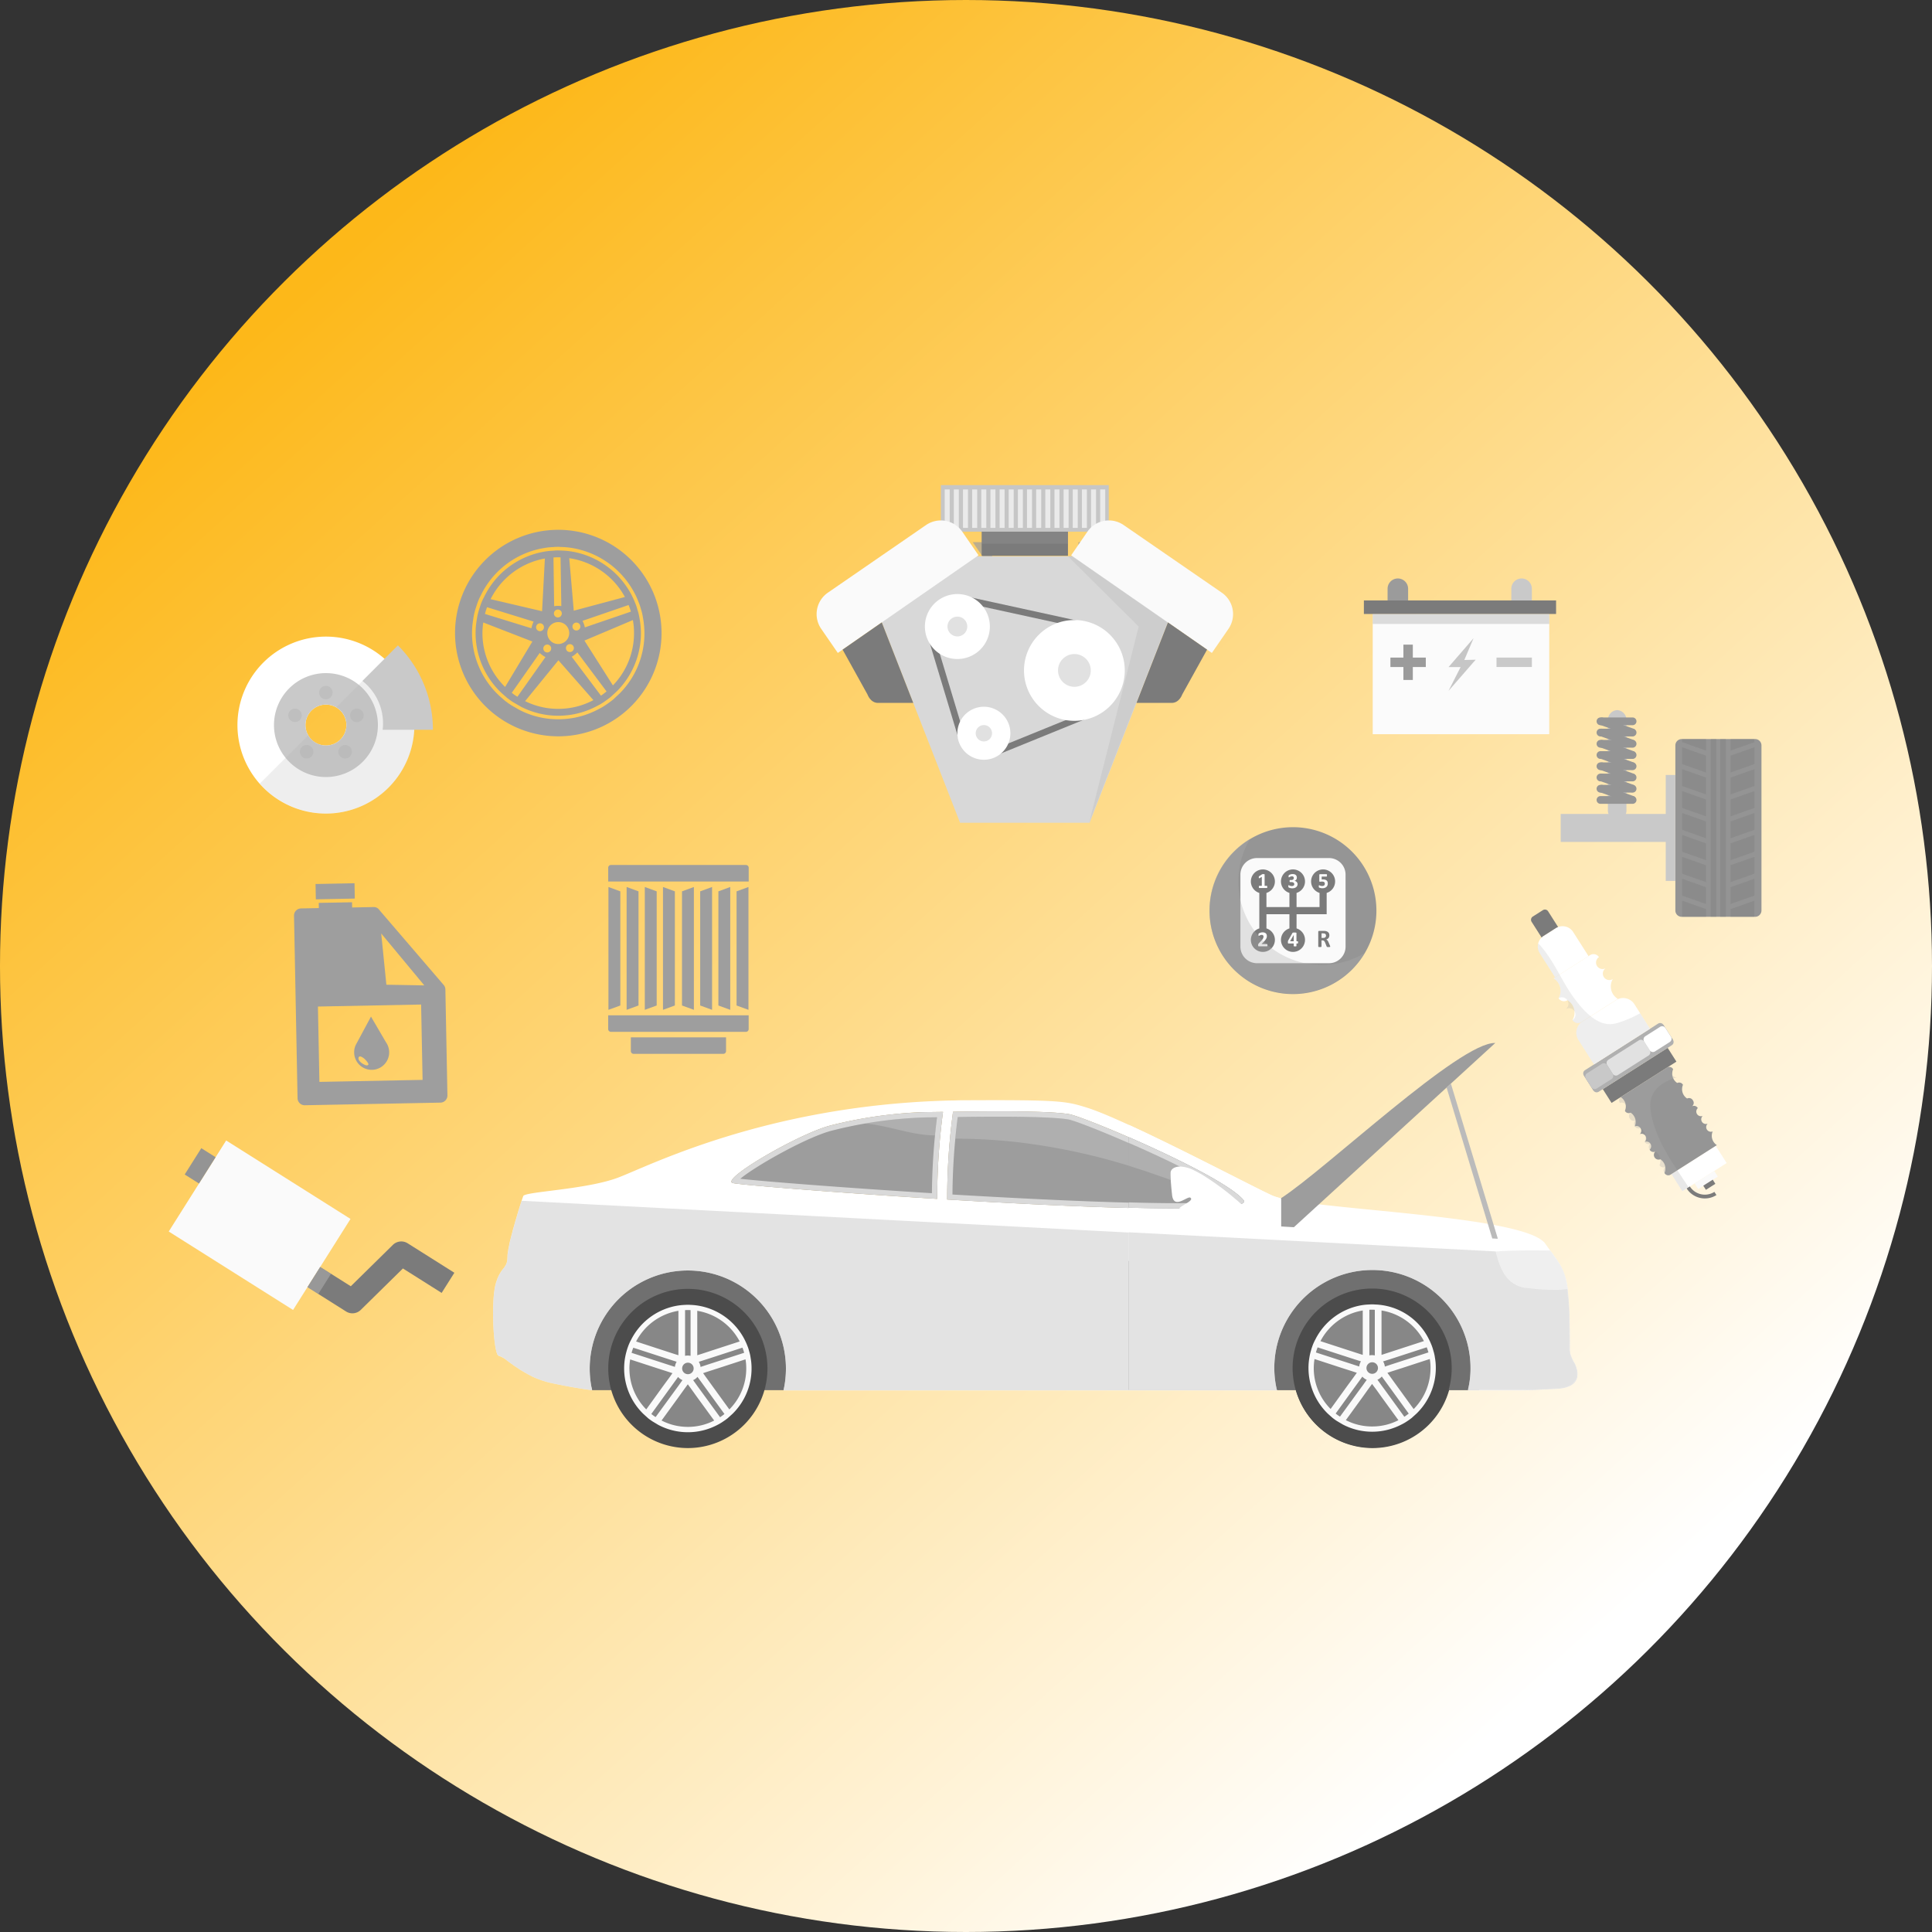<svg xmlns="http://www.w3.org/2000/svg" xmlns:xlink="http://www.w3.org/1999/xlink" width="458" height="458" viewBox="0 0 458 458">
  <rect x="0" y="0" width="458" height="458" fill="#333333" stroke="none"/>
  <defs>
    <linearGradient id="linear-gradient" x1="0.865" y1="0.178" x2="0.152" y2="0.822" gradientUnits="objectBoundingBox">
      <stop offset="0" stop-color="#fdb819"/>
      <stop offset="1" stop-color="#fff"/>
    </linearGradient>
  </defs>
  <g id="Group_2050" data-name="Group 2050" transform="translate(-380 -2622)">
    <circle id="Ellipse_8" data-name="Ellipse 8" cx="229" cy="229" r="229" transform="translate(380 3080) rotate(-90)" fill="url(#linear-gradient)"/>
    <g id="Group_2003" data-name="Group 2003" transform="translate(-12.927 -19.397)">
      <g id="Dismental_your_salvage_without_throwing_things_away" data-name="Dismental your salvage without throwing things away" transform="translate(422.559 2688.971)">
        <g id="Group_1934" data-name="Group 1934" transform="translate(10.368 67.426)">
          <g id="Group_1915" data-name="Group 1915" transform="translate(329.982 53.336)">
            <path id="Path_3413" data-name="Path 3413" d="M753.238,294.883v39.136a1.5,1.5,0,0,1-1.169,1.462,1.429,1.429,0,0,1-.329.04H734.327a1.5,1.5,0,0,1-1.5-1.5V294.883a1.5,1.5,0,0,1,1.5-1.5H751.74a1.77,1.77,0,0,1,.329.035A1.5,1.5,0,0,1,753.238,294.883Z" transform="translate(-705.648 -286.515)" fill="#949494"/>
            <g id="Group_1913" data-name="Group 1913" transform="translate(28.785 6.865)" opacity="0.85">
              <path id="Path_3414" data-name="Path 3414" d="M764.331,293.425v.7l-5.671,2v-2.737H764A1.42,1.42,0,0,1,764.331,293.425Z" transform="translate(-747.197 -293.384)" fill="#7b7b7b" opacity="0.41"/>
              <path id="Path_3415" data-name="Path 3415" d="M764.336,301.211l-5.666,2v-4l5.666-1.993Z" transform="translate(-747.201 -295.277)" fill="#7b7b7b" opacity="0.41"/>
              <path id="Path_3416" data-name="Path 3416" d="M764.336,311.487l-5.666,1.993v-3.992l5.666-2Z" transform="translate(-747.201 -300.352)" fill="#7b7b7b" opacity="0.41"/>
              <path id="Path_3417" data-name="Path 3417" d="M764.336,321.757l-5.666,1.993v-4l5.666-1.993Z" transform="translate(-747.201 -305.426)" fill="#7b7b7b" opacity="0.41"/>
              <path id="Path_3418" data-name="Path 3418" d="M764.336,332.027l-5.666,1.993v-3.991l5.666-2Z" transform="translate(-747.201 -310.501)" fill="#7b7b7b" opacity="0.41"/>
              <path id="Path_3419" data-name="Path 3419" d="M764.336,342.292l-5.666,2V340.3l5.666-2Z" transform="translate(-747.201 -315.575)" fill="#7b7b7b" opacity="0.41"/>
              <path id="Path_3420" data-name="Path 3420" d="M764.336,352.567l-5.666,2v-4l5.666-2Z" transform="translate(-747.201 -320.65)" fill="#7b7b7b" opacity="0.41"/>
              <path id="Path_3421" data-name="Path 3421" d="M764.336,362.837l-5.666,1.993v-3.992l5.666-2Z" transform="translate(-747.201 -325.724)" fill="#7b7b7b" opacity="0.41"/>
              <path id="Path_3422" data-name="Path 3422" d="M764.331,369.11V372.9a1.426,1.426,0,0,1-.329.04H758.66v-1.826Z" transform="translate(-747.197 -330.799)" fill="#7b7b7b" opacity="0.41"/>
              <rect id="Rectangle_203" data-name="Rectangle 203" width="1.31" height="42.136" transform="translate(9.035)" fill="#7b7b7b" opacity="0.41"/>
              <path id="Path_3423" data-name="Path 3423" d="M741.671,293.38v2.737l-5.671-2v-.734Z" transform="translate(-736 -293.38)" fill="#7b7b7b" opacity="0.41"/>
              <path id="Path_3424" data-name="Path 3424" d="M736,301.211l5.666,2v-4L736,297.22Z" transform="translate(-736 -295.277)" fill="#7b7b7b" opacity="0.41"/>
              <path id="Path_3425" data-name="Path 3425" d="M736,311.487l5.666,1.993v-3.992l-5.666-2Z" transform="translate(-736 -300.352)" fill="#7b7b7b" opacity="0.41"/>
              <path id="Path_3426" data-name="Path 3426" d="M736,321.757l5.666,1.993v-4L736,317.76Z" transform="translate(-736 -305.426)" fill="#7b7b7b" opacity="0.41"/>
              <path id="Path_3427" data-name="Path 3427" d="M736,332.027l5.666,1.993v-3.991l-5.666-2Z" transform="translate(-736 -310.501)" fill="#7b7b7b" opacity="0.41"/>
              <path id="Path_3428" data-name="Path 3428" d="M736,342.292l5.666,2V340.3l-5.666-2Z" transform="translate(-736 -315.575)" fill="#7b7b7b" opacity="0.41"/>
              <path id="Path_3429" data-name="Path 3429" d="M736,352.567l5.666,2v-4l-5.666-2Z" transform="translate(-736 -320.65)" fill="#7b7b7b" opacity="0.41"/>
              <path id="Path_3430" data-name="Path 3430" d="M736,362.837l5.666,1.993v-3.992l-5.666-2Z" transform="translate(-736 -325.724)" fill="#7b7b7b" opacity="0.41"/>
              <path id="Path_3431" data-name="Path 3431" d="M736,372.94v-3.83l5.671,2v1.826Z" transform="translate(-736 -330.799)" fill="#7b7b7b" opacity="0.41"/>
              <rect id="Rectangle_204" data-name="Rectangle 204" width="1.31" height="42.136" transform="translate(6.789)" fill="#7b7b7b" opacity="0.41"/>
            </g>
            <rect id="Rectangle_205" data-name="Rectangle 205" width="2.277" height="25.113" transform="translate(24.9 15.379)" fill="#c9c9c9"/>
            <rect id="Rectangle_206" data-name="Rectangle 206" width="25.462" height="6.632" transform="translate(0 24.617)" fill="#c9c9c9"/>
            <path id="Path_3432" data-name="Path 3432" d="M705.621,303.466a2.353,2.353,0,0,1-2.2,2.484h0a2.353,2.353,0,0,1-2.2-2.484V282.289a2.348,2.348,0,0,1,2.2-2.479h0a2.348,2.348,0,0,1,2.2,2.479Z" transform="translate(-690.034 -279.81)" fill="#c9c9c9"/>
            <g id="Group_1914" data-name="Group 1914" transform="translate(8.509 1.745)">
              <path id="Path_3433" data-name="Path 3433" d="M705.37,321.026a.916.916,0,0,1-.916.916h-7.619a.916.916,0,0,1-.916-.916h0a.916.916,0,0,1,.916-.916h7.619a.922.922,0,0,1,.916.916Z" transform="translate(-695.92 -301.468)" fill="#959595"/>
              <path id="Path_3434" data-name="Path 3434" d="M705.455,318.67a.918.918,0,0,1-1.174.551l-7.163-2.58a.92.92,0,0,1-.551-1.174h0a.91.91,0,0,1,1.169-.551l7.168,2.58a.92.92,0,0,1,.551,1.174Z" transform="translate(-696.213 -298.875)" fill="#959595"/>
              <path id="Path_3435" data-name="Path 3435" d="M705.37,315.766a.915.915,0,0,1-.916.916h-7.619a.916.916,0,0,1-.916-.916h0a.916.916,0,0,1,.916-.916h7.619a.915.915,0,0,1,.916.916Z" transform="translate(-695.92 -298.869)" fill="#959595"/>
              <path id="Path_3436" data-name="Path 3436" d="M705.455,313.405a.918.918,0,0,1-1.174.551l-7.163-2.585a.918.918,0,0,1-.551-1.174h0a.91.91,0,0,1,1.169-.551l7.168,2.58a.927.927,0,0,1,.551,1.179Z" transform="translate(-696.213 -296.271)" fill="#959595"/>
              <path id="Path_3437" data-name="Path 3437" d="M705.37,310.5a.916.916,0,0,1-.916.916h-7.619a.916.916,0,0,1-.916-.916h0a.911.911,0,0,1,.916-.911h7.619a.914.914,0,0,1,.916.911Z" transform="translate(-695.92 -296.27)" fill="#959595"/>
              <path id="Path_3438" data-name="Path 3438" d="M705.455,308.145a.911.911,0,0,1-1.174.546l-7.163-2.58a.918.918,0,0,1-.551-1.174h0a.91.91,0,0,1,1.169-.551l7.168,2.58a.925.925,0,0,1,.551,1.179Z" transform="translate(-696.213 -293.672)" fill="#959595"/>
              <path id="Path_3439" data-name="Path 3439" d="M705.37,305.236a.916.916,0,0,1-.916.916h-7.619a.916.916,0,0,1-.916-.916h0a.916.916,0,0,1,.916-.916h7.619a.915.915,0,0,1,.916.916Z" transform="translate(-695.92 -293.666)" fill="#959595"/>
              <path id="Path_3440" data-name="Path 3440" d="M705.455,302.885a.911.911,0,0,1-1.174.546l-7.163-2.58a.916.916,0,0,1-.551-1.174h0a.91.91,0,0,1,1.169-.551l7.168,2.58a.923.923,0,0,1,.551,1.179Z" transform="translate(-696.213 -291.073)" fill="#959595"/>
              <path id="Path_3441" data-name="Path 3441" d="M705.37,299.971a.916.916,0,0,1-.916.916h-7.619a.916.916,0,0,1-.916-.916h0a.92.92,0,0,1,.916-.921h7.619a.917.917,0,0,1,.916.921Z" transform="translate(-695.92 -291.062)" fill="#959595"/>
              <path id="Path_3442" data-name="Path 3442" d="M705.455,297.615a.922.922,0,0,1-1.174.551l-7.163-2.585a.918.918,0,0,1-.551-1.174h0a.91.91,0,0,1,1.169-.551l7.168,2.58a.925.925,0,0,1,.551,1.179Z" transform="translate(-696.213 -288.469)" fill="#959595"/>
              <path id="Path_3443" data-name="Path 3443" d="M705.37,294.706a.92.92,0,0,1-.916.921h-7.619a.92.92,0,0,1-.916-.921h0a.915.915,0,0,1,.916-.916h7.619a.915.915,0,0,1,.916.916Z" transform="translate(-695.92 -288.463)" fill="#959595"/>
              <path id="Path_3444" data-name="Path 3444" d="M705.455,292.348a.918.918,0,0,1-1.174.551l-7.163-2.585a.914.914,0,0,1-.551-1.169h0a.917.917,0,0,1,1.169-.556l7.168,2.585a.918.918,0,0,1,.551,1.174Z" transform="translate(-696.213 -285.867)" fill="#959595"/>
              <path id="Path_3445" data-name="Path 3445" d="M705.37,289.436a.92.92,0,0,1-.916.921h-7.619a.917.917,0,0,1-.916-.921h0a.915.915,0,0,1,.916-.916h7.619a.922.922,0,0,1,.916.916Z" transform="translate(-695.92 -285.859)" fill="#959595"/>
              <path id="Path_3446" data-name="Path 3446" d="M705.455,287.09a.918.918,0,0,1-1.174.551l-7.163-2.58a.922.922,0,0,1-.551-1.174h0a.91.91,0,0,1,1.169-.551l7.168,2.58a.916.916,0,0,1,.551,1.174Z" transform="translate(-696.213 -283.271)" fill="#959595"/>
              <path id="Path_3447" data-name="Path 3447" d="M705.37,284.176a.915.915,0,0,1-.916.916h-7.619a.915.915,0,0,1-.916-.916h0a.916.916,0,0,1,.916-.916h7.619a.916.916,0,0,1,.916.916Z" transform="translate(-695.92 -283.26)" fill="#959595"/>
            </g>
          </g>
          <g id="Group_1916" data-name="Group 1916" transform="translate(283.323 22.133)">
            <rect id="Rectangle_207" data-name="Rectangle 207" width="41.847" height="28.502" transform="translate(2.094 8.413)" fill="#fbfbfb"/>
            <rect id="Rectangle_208" data-name="Rectangle 208" width="45.561" height="3.207" transform="translate(0 5.206)" fill="#7b7b7b"/>
            <path id="Path_3448" data-name="Path 3448" d="M602.837,220.563v2.777H597.97v-2.777a2.433,2.433,0,0,1,4.867,0Z" transform="translate(-592.354 -218.13)" fill="#9b9b9b"/>
            <path id="Path_3449" data-name="Path 3449" d="M660.827,220.563v2.777H655.96v-2.777a2.431,2.431,0,0,1,2.433-2.433,2.4,2.4,0,0,1,1.72.713A2.375,2.375,0,0,1,660.827,220.563Z" transform="translate(-621.008 -218.13)" fill="#c9c9c9"/>
            <path id="Path_3450" data-name="Path 3450" d="M607.688,252.2v2.236h-3.076v3.071h-2.231v-3.071H599.3V252.2h3.081V249.13h2.231V252.2Z" transform="translate(-593.012 -233.447)" fill="#9b9b9b"/>
            <rect id="Rectangle_209" data-name="Rectangle 209" width="8.388" height="2.231" transform="translate(31.436 18.753)" fill="#c9c9c9"/>
            <path id="Path_3451" data-name="Path 3451" d="M632.469,246.11l-5.939,6.85h2.858L626.53,258.6l6.43-7.386-2.686.066Z" transform="translate(-606.466 -231.955)" fill="#c6c6c6"/>
            <rect id="Rectangle_210" data-name="Rectangle 210" width="41.847" height="2.373" transform="translate(2.094 8.413)" fill="#aeaeae" opacity="0.42"/>
          </g>
          <path id="Path_3452" data-name="Path 3452" d="M429.633,206.958H407.106l.339-.233-3.85-5.59a0,0,0,0,0-.005-.005h4.6v5.717h20.453V201.13h4.614a0,0,0,0,1-.005.005l-3.85,5.59.339.233Z" transform="translate(-212.987 -187.597)" fill="#9e9e9e" opacity="0.7"/>
          <g id="Group_1917" data-name="Group 1917" transform="translate(153.587)">
            <path id="Path_3453" data-name="Path 3453" d="M428.827,218.839l-20.352,52.067H377.762l-11.1-28.416L359.2,223.413l-1.786-4.573,11.109-11.109h49.193Z" transform="translate(-343.756 -190.858)" fill="#d8d8d8"/>
            <rect id="Rectangle_211" data-name="Rectangle 211" width="27.338" height="1.538" transform="translate(40.454 63.271) rotate(-22.135)" fill="#7b7b7b"/>
            <rect id="Rectangle_212" data-name="Rectangle 212" width="1.543" height="29.392" transform="translate(34.834 27.821) rotate(-77.679)" fill="#7b7b7b"/>
            <rect id="Rectangle_213" data-name="Rectangle 213" width="1.543" height="27.313" transform="translate(25.949 34.549) rotate(-16.775)" fill="#7b7b7b"/>
            <path id="Path_3454" data-name="Path 3454" d="M451.488,249.554a11.944,11.944,0,1,1-11.944-11.944A11.944,11.944,0,0,1,451.488,249.554Z" transform="translate(-378.437 -205.622)" fill="#fff"/>
            <path id="Path_3455" data-name="Path 3455" d="M396.559,233.13a7.7,7.7,0,1,1-7.7-7.7A7.7,7.7,0,0,1,396.559,233.13Z" transform="translate(-355.491 -199.604)" fill="#fff"/>
            <path id="Path_3456" data-name="Path 3456" d="M408.946,284.523a6.283,6.283,0,1,1-6.283-6.283A6.286,6.286,0,0,1,408.946,284.523Z" transform="translate(-363.011 -225.698)" fill="#fff"/>
            <path id="Path_3457" data-name="Path 3457" d="M451.3,257.425a3.883,3.883,0,1,1-3.88-3.885A3.882,3.882,0,0,1,451.3,257.425Z" transform="translate(-386.308 -213.493)" fill="#aeaeae" opacity="0.37"/>
            <path id="Path_3458" data-name="Path 3458" d="M396.435,238.357a2.347,2.347,0,1,1-2.347-2.347A2.349,2.349,0,0,1,396.435,238.357Z" transform="translate(-360.718 -204.832)" fill="#aeaeae" opacity="0.37"/>
            <path id="Path_3459" data-name="Path 3459" d="M408.845,288.768a1.938,1.938,0,1,1-1.938-1.938A1.934,1.934,0,0,1,408.845,288.768Z" transform="translate(-367.255 -229.942)" fill="#aeaeae" opacity="0.37"/>
            <rect id="Rectangle_214" data-name="Rectangle 214" width="39.804" height="11.039" transform="translate(29.453)" fill="#c6c6c6"/>
            <rect id="Rectangle_215" data-name="Rectangle 215" width="1.189" height="9.116" transform="translate(30.364 1.027)" fill="#fbfbfb" opacity="0.66"/>
            <rect id="Rectangle_216" data-name="Rectangle 216" width="1.189" height="9.116" transform="translate(32.529 1.027)" fill="#fbfbfb" opacity="0.66"/>
            <rect id="Rectangle_217" data-name="Rectangle 217" width="1.189" height="9.116" transform="translate(34.699 1.027)" fill="#fbfbfb" opacity="0.66"/>
            <rect id="Rectangle_218" data-name="Rectangle 218" width="1.189" height="9.116" transform="translate(36.87 1.027)" fill="#fbfbfb" opacity="0.66"/>
            <rect id="Rectangle_219" data-name="Rectangle 219" width="1.189" height="9.116" transform="translate(39.035 1.027)" fill="#fbfbfb" opacity="0.66"/>
            <rect id="Rectangle_220" data-name="Rectangle 220" width="1.189" height="9.116" transform="translate(41.205 1.027)" fill="#fbfbfb" opacity="0.66"/>
            <rect id="Rectangle_221" data-name="Rectangle 221" width="1.189" height="9.116" transform="translate(43.37 1.027)" fill="#fbfbfb" opacity="0.66"/>
            <rect id="Rectangle_222" data-name="Rectangle 222" width="1.189" height="9.116" transform="translate(45.536 1.027)" fill="#fbfbfb" opacity="0.66"/>
            <rect id="Rectangle_223" data-name="Rectangle 223" width="1.189" height="9.116" transform="translate(47.711 1.027)" fill="#fbfbfb" opacity="0.66"/>
            <rect id="Rectangle_224" data-name="Rectangle 224" width="1.189" height="9.116" transform="translate(49.876 1.027)" fill="#fbfbfb" opacity="0.66"/>
            <rect id="Rectangle_225" data-name="Rectangle 225" width="1.189" height="9.116" transform="translate(52.046 1.027)" fill="#fbfbfb" opacity="0.66"/>
            <rect id="Rectangle_226" data-name="Rectangle 226" width="1.189" height="9.116" transform="translate(54.212 1.027)" fill="#fbfbfb" opacity="0.66"/>
            <rect id="Rectangle_227" data-name="Rectangle 227" width="1.189" height="9.116" transform="translate(56.382 1.027)" fill="#fbfbfb" opacity="0.66"/>
            <rect id="Rectangle_228" data-name="Rectangle 228" width="1.189" height="9.116" transform="translate(58.552 1.027)" fill="#fbfbfb" opacity="0.66"/>
            <rect id="Rectangle_229" data-name="Rectangle 229" width="1.189" height="9.116" transform="translate(60.717 1.027)" fill="#fbfbfb" opacity="0.66"/>
            <rect id="Rectangle_230" data-name="Rectangle 230" width="1.189" height="9.116" transform="translate(62.888 1.027)" fill="#fbfbfb" opacity="0.66"/>
            <rect id="Rectangle_231" data-name="Rectangle 231" width="1.189" height="9.116" transform="translate(65.053 1.027)" fill="#fbfbfb" opacity="0.66"/>
            <rect id="Rectangle_232" data-name="Rectangle 232" width="1.189" height="9.116" transform="translate(67.223 1.027)" fill="#fbfbfb" opacity="0.66"/>
            <rect id="Rectangle_233" data-name="Rectangle 233" width="20.453" height="5.717" transform="translate(39.131 11.039)" fill="#7b7b7b"/>
            <path id="Path_3460" data-name="Path 3460" d="M368.8,199.2l-.339.233-22.6,15.683-9.278,6.445-1.138.784-3.931-5.7a6.168,6.168,0,0,1,1.573-8.585l23.281-16.037a6.182,6.182,0,0,1,8.585,1.583Z" transform="translate(-330.42 -182.56)" fill="#fafafa"/>
            <path id="Path_3461" data-name="Path 3461" d="M359.34,257.807h-8.352c-1.821,0-2.5-2.018-2.5-2.018L342.6,245.175l9.278-6.445Z" transform="translate(-336.438 -206.176)" fill="#7b7b7b"/>
            <path id="Path_3462" data-name="Path 3462" d="M449.7,199.2l.339.233,22.6,15.683,9.278,6.445,1.138.784,3.931-5.7a6.168,6.168,0,0,0-1.573-8.585L462.135,192.02a6.182,6.182,0,0,0-8.585,1.583Z" transform="translate(-389.357 -182.56)" fill="#fafafa"/>
            <path id="Path_3463" data-name="Path 3463" d="M480.31,257.807h8.352c1.821,0,2.5-2.018,2.5-2.018l5.884-10.614-9.278-6.445Z" transform="translate(-404.481 -206.176)" fill="#7b7b7b"/>
            <rect id="Rectangle_234" data-name="Rectangle 234" width="20.453" height="2.858" transform="translate(39.131 11.039)" fill="#aeaeae" opacity="0.18"/>
            <path id="Path_3464" data-name="Path 3464" d="M471.79,223.413l-7.457,19.077-11.109,28.416,11.742-46.517L448.2,207.73h.986Z" transform="translate(-388.616 -190.858)" fill="#aeaeae" opacity="0.25"/>
          </g>
          <g id="Group_1918" data-name="Group 1918" transform="translate(0 155.362)">
            <rect id="Rectangle_235" data-name="Rectangle 235" width="25.517" height="34.851" transform="translate(0 21.58) rotate(-57.75)" fill="#fafafa"/>
            <path id="Path_3465" data-name="Path 3465" d="M115.592,529.231l11.074,6.986-3.015,4.776-9.182-5.792-9.991,9.819a2.822,2.822,0,0,1-3.486.379l-9.142-5.772,3.015-4.781,7.249,4.573L112.1,529.6A2.842,2.842,0,0,1,115.592,529.231Z" transform="translate(-58.954 -504.86)" fill="#7b7b7b"/>
            <rect id="Rectangle_236" data-name="Rectangle 236" width="7.371" height="4.007" transform="matrix(0.534, -0.846, 0.846, 0.534, 3.785, 8.061)" fill="#949494"/>
            <rect id="Rectangle_237" data-name="Rectangle 237" width="5.651" height="3.03" transform="translate(32.884 34.776) rotate(-57.75)" fill="#b7b7b7" opacity="0.5"/>
          </g>
          <g id="Group_1919" data-name="Group 1919" transform="translate(322.946 100.62)">
            <rect id="Rectangle_238" data-name="Rectangle 238" width="12.43" height="4.821" transform="matrix(0.844, -0.537, 0.537, 0.844, 33.295, 62.697)" fill="#fff"/>
            <rect id="Rectangle_239" data-name="Rectangle 239" width="18.227" height="3.88" transform="translate(17.008 42.564) rotate(-32.474)" fill="#7b7b7b"/>
            <path id="Path_3466" data-name="Path 3466" d="M689.785,438.86l2.292,3.6a.9.9,0,0,0,1.24.278l17.337-11.034a.9.9,0,0,0,.278-1.239l-2.292-3.6a.9.9,0,0,0-1.24-.273l-17.337,11.034A.893.893,0,0,0,689.785,438.86Z" transform="translate(-677.275 -399.55)" fill="#b0b0b0"/>
            <rect id="Rectangle_240" data-name="Rectangle 240" width="22.345" height="4.27" transform="matrix(0.844, -0.537, 0.537, 0.844, 12.51, 39.307)" fill="#b0b0b0"/>
            <path id="Path_3467" data-name="Path 3467" d="M702.053,442.362a.894.894,0,0,0,1.239.273l7.25-4.609a.894.894,0,0,0,.273-1.239l-1.325-2.084a.9.9,0,0,0-1.24-.278l-7.244,4.614a.9.9,0,0,0-.273,1.24Z" transform="translate(-682.683 -403.422)" fill="#e1e1e1"/>
            <path id="Path_3468" data-name="Path 3468" d="M692.076,451.016a.909.909,0,0,0,1.26.263l3.486-2.221a.911.911,0,0,0,.3-1.255l-1.325-2.084a.915.915,0,0,0-1.265-.263l-3.485,2.216a.911.911,0,0,0-.3,1.255Z" transform="translate(-677.751 -408.868)" fill="#c8c8c8"/>
            <path id="Path_3469" data-name="Path 3469" d="M719.371,433.651a.91.91,0,0,0,1.26.263l3.486-2.216a.911.911,0,0,0,.3-1.255l-1.326-2.084a.908.908,0,0,0-1.26-.263l-3.486,2.216a.911.911,0,0,0-.3,1.255Z" transform="translate(-691.24 -400.29)" fill="#fff"/>
            <path id="Path_3470" data-name="Path 3470" d="M709.208,457.846a2.663,2.663,0,0,1,.987,3.258,1.109,1.109,0,0,1,1.174,1.841,1.109,1.109,0,0,1,1.174,1.841,1.109,1.109,0,0,1,1.174,1.841,1.007,1.007,0,0,0,1.356.425,1.116,1.116,0,0,0,1.179,1.852,2.628,2.628,0,0,1,.982,3.253,1.02,1.02,0,0,0,1.361.43l11.049-7.032a2.646,2.646,0,0,1-.986-3.258,1.11,1.11,0,0,1-1.179-1.841,1.109,1.109,0,0,1-1.174-1.842,1.106,1.106,0,0,1-1.174-1.836,1.027,1.027,0,0,0-1.361-.435,1.01,1.01,0,0,0,.192-1.406,1.028,1.028,0,0,0-1.366-.435,2.638,2.638,0,0,1-.981-3.248,1.026,1.026,0,0,0-1.361-.435,2.633,2.633,0,0,1-.976-3.253,1.018,1.018,0,0,0-1.361-.435l-11.049,7.032a2.658,2.658,0,0,1,.992,3.258A1,1,0,0,0,709.208,457.846Z" transform="translate(-685.595 -409.708)" fill="#959595"/>
            <path id="Path_3471" data-name="Path 3471" d="M686.9,424.66l3.7,5.813,13.28-8.453-3.7-5.813a3.161,3.161,0,0,0-4.371-.971l-7.932,5.044A3.18,3.18,0,0,0,686.9,424.66Z" transform="translate(-675.672 -393.763)" fill="#fff"/>
            <path id="Path_3472" data-name="Path 3472" d="M678.363,405.095a3.425,3.425,0,0,1,1.184,4.7,1.531,1.531,0,0,0,2.115.481l8.635-5.5a3.438,3.438,0,0,1-1.179-4.715,1.532,1.532,0,1,1-1.644-2.585,1.541,1.541,0,0,1-1.654-2.6,1.528,1.528,0,0,0-2.12-.46l-8.641,5.5a3.442,3.442,0,0,1,1.184,4.71A1.538,1.538,0,0,0,678.363,405.095Z" transform="translate(-669.719 -383.603)" fill="#fff"/>
            <path id="Path_3473" data-name="Path 3473" d="M668.841,387.5l3.637,5.717,7.917-5.039-3.642-5.717a2.986,2.986,0,0,0-3.572-1.184,2.13,2.13,0,0,0-.561.273l-2.863,1.821a2.183,2.183,0,0,0-.486.395A2.969,2.969,0,0,0,668.841,387.5Z" transform="translate(-666.763 -377.137)" fill="#fff"/>
            <rect id="Rectangle_241" data-name="Rectangle 241" width="5.504" height="1.573" transform="translate(38.794 64.937) rotate(-32.479)" fill="#fafafa"/>
            <rect id="Rectangle_242" data-name="Rectangle 242" width="2.656" height="1.164" transform="matrix(0.844, -0.536, 0.536, 0.844, 40.832, 65.458)" fill="#7b7b7b"/>
            <path id="Path_3474" data-name="Path 3474" d="M665.333,376.187l2.368,3.718a2.334,2.334,0,0,1,.486-.395l2.863-1.821a2.4,2.4,0,0,1,.562-.273l-2.368-3.723A.892.892,0,0,0,668,373.42l-2.4,1.523A.907.907,0,0,0,665.333,376.187Z" transform="translate(-665.193 -373.277)" fill="#7b7b7b"/>
            <path id="Path_3475" data-name="Path 3475" d="M738.12,503.5a5.114,5.114,0,0,0,7.057,1.568l-.481-.759a4.214,4.214,0,0,1-5.818-1.29Z" transform="translate(-701.227 -437.384)" fill="#7b7b7b"/>
            <path id="Path_3476" data-name="Path 3476" d="M709.2,457.819a1.022,1.022,0,0,0-.187,1.416,1.01,1.01,0,0,0,1.356.42,1.112,1.112,0,0,0,1.179,1.847,2.643,2.643,0,0,1,.981,3.253,1.009,1.009,0,0,0,1.356.42,1.022,1.022,0,0,0-.187,1.417,1.009,1.009,0,0,0,1.356.42,2.649,2.649,0,0,1,.992,3.263,1.023,1.023,0,0,0,1.361.43,1.012,1.012,0,0,0-.192,1.411,1.032,1.032,0,0,0,1.366.43l.278-.177,2.59,4.067,1.472-.941c-3.713-5.706-7.963-11.221-8.98-18.227-.632-4.69,2.706-6.754,6.5-7.907a1.108,1.108,0,0,1-1.174-1.841,1.016,1.016,0,0,0-1.366-.43l-11.044,7.027a1.011,1.011,0,0,0-.187,1.417,1.108,1.108,0,0,1,1.174,1.841A1,1,0,0,0,709.2,457.819Z" transform="translate(-685.585 -409.686)" fill="#aeaeae" opacity="0.28"/>
            <path id="Path_3477" data-name="Path 3477" d="M677.979,412.011l3.7,5.813,13.285-8.454-2.342-3.678a25.178,25.178,0,0,1-5.737,2.4c-4.179,1.128-7.745-3.03-10.042-6.162-2.787-3.749-4.9-9.288-8.378-12.794a2.959,2.959,0,0,0,.369,2.352l3.643,5.717-.369.233a3.442,3.442,0,0,1,1.184,4.71,1.534,1.534,0,0,1,1.644,2.59,1.535,1.535,0,0,1,1.649,2.59,1.524,1.524,0,0,0,2.115.476l.253-.162A3.17,3.17,0,0,0,677.979,412.011Z" transform="translate(-666.76 -381.115)" fill="#aeaeae" opacity="0.21"/>
          </g>
          <g id="Group_1920" data-name="Group 1920" transform="translate(16.293 35.913)">
            <path id="Path_3478" data-name="Path 3478" d="M80,245.37a20.974,20.974,0,1,0,20.974,20.974A20.976,20.976,0,0,0,80,245.37Zm0,25.821a4.854,4.854,0,1,1,4.857-4.852A4.85,4.85,0,0,1,80,271.191Z" transform="translate(-59.03 -245.37)" fill="#fff"/>
            <path id="Path_3479" data-name="Path 3479" d="M88.468,262.48A12.318,12.318,0,1,0,100.787,274.8,12.312,12.312,0,0,0,88.468,262.48Zm0,17.165a4.854,4.854,0,1,1,4.857-4.852A4.85,4.85,0,0,1,88.468,279.645Z" transform="translate(-67.494 -253.824)" fill="#c9c9c9"/>
            <path id="Path_3480" data-name="Path 3480" d="M134.29,269.488H122.376a12.782,12.782,0,0,0-4.8-11.58L126,249.48A28.234,28.234,0,0,1,134.29,269.488Z" transform="translate(-87.96 -247.401)" fill="#c9c9c9"/>
            <path id="Path_3481" data-name="Path 3481" d="M100.487,270.044a1.594,1.594,0,1,1-1.594-1.594A1.593,1.593,0,0,1,100.487,270.044Z" transform="translate(-77.939 -256.774)" fill="#aeaeae" opacity="0.37"/>
            <path id="Path_3482" data-name="Path 3482" d="M86.027,280.714a1.594,1.594,0,1,1-1.594-1.594A1.593,1.593,0,0,1,86.027,280.714Z" transform="translate(-70.795 -262.046)" fill="#aeaeae" opacity="0.37"/>
            <path id="Path_3483" data-name="Path 3483" d="M91.5,297.764A1.594,1.594,0,1,1,89.9,296.17,1.6,1.6,0,0,1,91.5,297.764Z" transform="translate(-73.497 -270.471)" fill="#aeaeae" opacity="0.37"/>
            <path id="Path_3484" data-name="Path 3484" d="M109.522,297.764a1.6,1.6,0,1,1-1.594-1.594A1.593,1.593,0,0,1,109.522,297.764Z" transform="translate(-82.401 -270.471)" fill="#aeaeae" opacity="0.37"/>
            <path id="Path_3485" data-name="Path 3485" d="M115.032,280.714a1.6,1.6,0,1,1-1.6-1.594A1.594,1.594,0,0,1,115.032,280.714Z" transform="translate(-85.124 -262.046)" fill="#aeaeae" opacity="0.37"/>
            <path id="Path_3486" data-name="Path 3486" d="M106.152,277.685A20.969,20.969,0,0,1,69.5,290.464L80.994,278.97a4.851,4.851,0,1,0,6.612-6.612l6.248-6.248a12.8,12.8,0,0,1,4.8,11.575Z" transform="translate(-64.203 -255.618)" fill="#aeaeae" opacity="0.2"/>
          </g>
          <g id="Group_1921" data-name="Group 1921" transform="translate(246.707 81.095)">
            <path id="Path_3487" data-name="Path 3487" d="M554.1,354.46a19.78,19.78,0,1,1-19.78-19.78A19.777,19.777,0,0,1,554.1,354.46Z" transform="translate(-514.515 -334.68)" fill="#959595"/>
            <path id="Path_3488" data-name="Path 3488" d="M553.94,370.135A3.934,3.934,0,0,1,550,374.07H532.946a3.934,3.934,0,0,1-3.936-3.936V353.076a3.934,3.934,0,0,1,3.936-3.936H550a3.934,3.934,0,0,1,3.936,3.936Z" transform="translate(-521.664 -341.825)" fill="#fafafa"/>
            <path id="Path_3489" data-name="Path 3489" d="M553.873,357.328a2.84,2.84,0,0,1-2,2.717v5.044h-7.138v3.369a2.848,2.848,0,1,1-1.69,0v-3.369h-5.448v3.369a2.848,2.848,0,1,1-1.69,0v-8.413a2.848,2.848,0,1,1,1.69,0V363.4h5.448v-3.359a2.848,2.848,0,1,1,1.69,0V363.4h5.448v-3.359a2.847,2.847,0,1,1,3.693-2.717Z" transform="translate(-524.08 -344.463)" fill="#7b7b7b"/>
            <path id="Path_3490" data-name="Path 3490" d="M539.638,359.71a.885.885,0,0,1-.005.121.2.2,0,0,1-.02.076.094.094,0,0,1-.03.04.058.058,0,0,1-.041.015h-1.8a.046.046,0,0,1-.035-.015.093.093,0,0,1-.03-.04.269.269,0,0,1-.02-.076.778.778,0,0,1-.01-.121.821.821,0,0,1,.005-.121.271.271,0,0,1,.02-.081.177.177,0,0,1,.03-.046.058.058,0,0,1,.04-.015h.607v-2.12l-.526.288a.382.382,0,0,1-.1.035.051.051,0,0,1-.056-.015.132.132,0,0,1-.03-.076,1.238,1.238,0,0,1-.005-.152v-.1a.127.127,0,0,1,.015-.066.1.1,0,0,1,.025-.046.144.144,0,0,1,.051-.035l.7-.455a.1.1,0,0,0,.03-.02.434.434,0,0,1,.051-.01.356.356,0,0,1,.081-.005h.126a1.361,1.361,0,0,1,.157.005c.041.005.071.005.091.01a.062.062,0,0,1,.04.025.072.072,0,0,1,.01.035v2.7h.531a.057.057,0,0,1,.04.015.1.1,0,0,1,.03.046.265.265,0,0,1,.02.081A1.032,1.032,0,0,0,539.638,359.71Z" transform="translate(-525.929 -345.545)" fill="#fff"/>
            <path id="Path_3491" data-name="Path 3491" d="M553.656,359a1,1,0,0,1-.091.435.878.878,0,0,1-.258.319,1.184,1.184,0,0,1-.4.2,1.8,1.8,0,0,1-.506.066,1.546,1.546,0,0,1-.314-.025,2.5,2.5,0,0,1-.258-.056c-.076-.025-.137-.051-.187-.071a.815.815,0,0,1-.1-.056.27.27,0,0,1-.035-.046.167.167,0,0,1-.02-.061c-.005-.025-.01-.051-.015-.086s-.005-.076-.005-.126a.43.43,0,0,1,.02-.167.068.068,0,0,1,.061-.046.2.2,0,0,1,.086.035c.041.02.1.046.157.071a1.66,1.66,0,0,0,.223.071,1.035,1.035,0,0,0,.293.035.72.72,0,0,0,.243-.035.514.514,0,0,0,.182-.091.421.421,0,0,0,.111-.142.46.46,0,0,0,.035-.187.442.442,0,0,0-.045-.2.432.432,0,0,0-.132-.157.617.617,0,0,0-.218-.1,1.14,1.14,0,0,0-.314-.036h-.283a.181.181,0,0,1-.056-.01.06.06,0,0,1-.035-.035.267.267,0,0,1-.02-.076.925.925,0,0,1-.005-.126.811.811,0,0,1,.005-.121.2.2,0,0,1,.02-.071.118.118,0,0,1,.035-.035.149.149,0,0,1,.051-.01h.283a.816.816,0,0,0,.258-.035.68.68,0,0,0,.192-.1.384.384,0,0,0,.116-.152.512.512,0,0,0,.04-.2.414.414,0,0,0-.03-.157.361.361,0,0,0-.081-.126.353.353,0,0,0-.142-.086.63.63,0,0,0-.2-.03.8.8,0,0,0-.248.04,1.6,1.6,0,0,0-.207.086c-.061.03-.111.061-.157.086a.227.227,0,0,1-.1.04.074.074,0,0,1-.035-.01.066.066,0,0,1-.025-.035c-.005-.02-.01-.04-.015-.071a.91.91,0,0,1-.005-.126v-.1a.261.261,0,0,1,.01-.071.151.151,0,0,1,.02-.051c.01-.015.02-.025.036-.046a.609.609,0,0,1,.1-.071,1.218,1.218,0,0,1,.2-.091,1.767,1.767,0,0,1,.273-.076,1.738,1.738,0,0,1,.334-.03,1.5,1.5,0,0,1,.42.056.854.854,0,0,1,.309.162.677.677,0,0,1,.187.258.925.925,0,0,1,.066.344.981.981,0,0,1-.035.278.686.686,0,0,1-.111.228.735.735,0,0,1-.182.172.882.882,0,0,1-.253.106v.01a.841.841,0,0,1,.309.086.883.883,0,0,1,.233.167.765.765,0,0,1,.147.228A.4.4,0,0,1,553.656,359Z" transform="translate(-532.762 -345.535)" fill="#fff"/>
            <path id="Path_3492" data-name="Path 3492" d="M567.86,358.926a1.149,1.149,0,0,1-.091.47.941.941,0,0,1-.258.349,1.152,1.152,0,0,1-.4.217,1.681,1.681,0,0,1-.521.076,1.758,1.758,0,0,1-.288-.02,1.457,1.457,0,0,1-.243-.051c-.071-.02-.131-.04-.177-.056a.339.339,0,0,1-.091-.051.106.106,0,0,1-.03-.04c-.005-.015-.01-.035-.015-.056s-.005-.046-.01-.081v-.111a.907.907,0,0,1,.005-.121.758.758,0,0,1,.015-.081.062.062,0,0,1,.025-.04.043.043,0,0,1,.035-.01.189.189,0,0,1,.076.03c.035.02.081.04.137.066a1.263,1.263,0,0,0,.207.066,1.2,1.2,0,0,0,.288.03,1.111,1.111,0,0,0,.268-.03.5.5,0,0,0,.2-.1.46.46,0,0,0,.126-.167.576.576,0,0,0,.046-.243.6.6,0,0,0-.036-.218.415.415,0,0,0-.116-.162.563.563,0,0,0-.207-.1,1.4,1.4,0,0,0-.314-.03,2.193,2.193,0,0,0-.268.015,1.836,1.836,0,0,1-.228.015.129.129,0,0,1-.106-.035.226.226,0,0,1-.03-.137v-1.417a.23.23,0,0,1,.04-.147.154.154,0,0,1,.126-.046h1.543a.081.081,0,0,1,.045.015.1.1,0,0,1,.035.051.308.308,0,0,1,.02.086,1,1,0,0,1,.005.132.723.723,0,0,1-.025.217.083.083,0,0,1-.076.066h-1.159v.7l.177-.015h.182a1.659,1.659,0,0,1,.47.061.9.9,0,0,1,.344.182.7.7,0,0,1,.212.3A1.458,1.458,0,0,1,567.86,358.926Z" transform="translate(-539.808 -345.57)" fill="#fff"/>
            <path id="Path_3493" data-name="Path 3493" d="M539.515,387.01a.947.947,0,0,1-.005.126.313.313,0,0,1-.02.086.116.116,0,0,1-.03.046.082.082,0,0,1-.046.015h-1.877a.513.513,0,0,1-.1-.01.112.112,0,0,1-.066-.04.169.169,0,0,1-.035-.086,1.024,1.024,0,0,1-.01-.142.578.578,0,0,1,.01-.142.553.553,0,0,1,.025-.106.807.807,0,0,1,.051-.091,1.194,1.194,0,0,1,.081-.1l.567-.6a3.332,3.332,0,0,0,.273-.319,1.762,1.762,0,0,0,.162-.263.972.972,0,0,0,.081-.218.856.856,0,0,0,.02-.192.536.536,0,0,0-.025-.157.425.425,0,0,0-.076-.132.35.35,0,0,0-.131-.086.49.49,0,0,0-.182-.03.821.821,0,0,0-.263.04,1.515,1.515,0,0,0-.2.086c-.056.03-.106.061-.147.086a.215.215,0,0,1-.091.04.058.058,0,0,1-.041-.015.094.094,0,0,1-.025-.051c-.005-.025-.01-.056-.015-.1a1.219,1.219,0,0,1-.005-.147.515.515,0,0,1,.005-.1c.005-.025.005-.051.01-.066a.151.151,0,0,1,.02-.051.377.377,0,0,1,.046-.051.577.577,0,0,1,.116-.076,1.671,1.671,0,0,1,.207-.091,1.759,1.759,0,0,1,.273-.076,1.557,1.557,0,0,1,.309-.03,1.329,1.329,0,0,1,.445.066.82.82,0,0,1,.314.177.68.68,0,0,1,.187.273.917.917,0,0,1,.061.339,1.611,1.611,0,0,1-.03.314,1.116,1.116,0,0,1-.126.329,2.734,2.734,0,0,1-.268.395,6.1,6.1,0,0,1-.46.5l-.379.39h1.285a.082.082,0,0,1,.046.015.11.11,0,0,1,.035.045.794.794,0,0,1,.025.081A.751.751,0,0,0,539.515,387.01Z" transform="translate(-525.775 -359.039)" fill="#fff"/>
            <path id="Path_3494" data-name="Path 3494" d="M553.668,386.377a.586.586,0,0,1-.025.192c-.015.045-.04.066-.071.066h-.288v.587a.07.07,0,0,1-.015.046.124.124,0,0,1-.051.03.4.4,0,0,1-.1.02,1.411,1.411,0,0,1-.157,0c-.061,0-.111,0-.152,0a.355.355,0,0,1-.1-.02.226.226,0,0,1-.051-.03.062.062,0,0,1-.015-.046v-.587H551.4a.191.191,0,0,1-.061-.01.072.072,0,0,1-.046-.041.285.285,0,0,1-.025-.091,1.227,1.227,0,0,1-.01-.157,1.175,1.175,0,0,1,.005-.142.337.337,0,0,1,.015-.106.474.474,0,0,1,.025-.091.69.69,0,0,1,.04-.091l1.012-1.786a.094.094,0,0,1,.04-.035.291.291,0,0,1,.086-.025.507.507,0,0,1,.136-.015c.056-.005.121-.005.2-.005s.157.005.218.005a.849.849,0,0,1,.147.02.241.241,0,0,1,.081.035.06.06,0,0,1,.025.045v1.963h.288c.025,0,.051.02.071.061A1.457,1.457,0,0,1,553.668,386.377Zm-1.027-1.771h0l-.865,1.5h.865Z" transform="translate(-532.658 -359.069)" fill="#fff"/>
            <path id="Path_3495" data-name="Path 3495" d="M568.323,386.983a.183.183,0,0,1-.01.056.1.1,0,0,1-.056.035.606.606,0,0,1-.131.02c-.056,0-.137,0-.233,0-.081,0-.147,0-.2,0a.552.552,0,0,1-.116-.02.116.116,0,0,1-.061-.04.346.346,0,0,1-.03-.061l-.344-.85q-.061-.144-.121-.258a.767.767,0,0,0-.132-.187.459.459,0,0,0-.167-.111.574.574,0,0,0-.217-.04h-.243v1.452a.065.065,0,0,1-.02.051.164.164,0,0,1-.066.04c-.03.01-.071.015-.116.025a1.751,1.751,0,0,1-.374,0,.562.562,0,0,1-.121-.025.116.116,0,0,1-.061-.04.1.1,0,0,1-.015-.051v-3.465a.212.212,0,0,1,.228-.243h.987c.1,0,.182.005.248.005l.177.015a1.658,1.658,0,0,1,.415.111,1.059,1.059,0,0,1,.314.207.875.875,0,0,1,.2.3,1.255,1.255,0,0,1,.015.754.9.9,0,0,1-.142.278,1.064,1.064,0,0,1-.233.217,1.2,1.2,0,0,1-.314.147.78.78,0,0,1,.162.1.934.934,0,0,1,.142.142,1.411,1.411,0,0,1,.126.192c.04.076.076.152.116.243l.319.749c.03.076.051.126.061.162A.379.379,0,0,1,568.323,386.983Zm-1-2.59a.577.577,0,0,0-.086-.319.467.467,0,0,0-.278-.182c-.041-.01-.086-.015-.132-.025s-.121-.01-.208-.01h-.349v1.083h.395a.829.829,0,0,0,.288-.04.628.628,0,0,0,.207-.111.446.446,0,0,0,.121-.172A.6.6,0,0,0,567.326,384.393Z" transform="translate(-539.69 -358.689)" fill="#7b7b7b"/>
            <path id="Path_3496" data-name="Path 3496" d="M551.263,367.181a19.781,19.781,0,1,1-27.116-27.121,19.773,19.773,0,0,0,27.116,27.121Z" transform="translate(-514.49 -337.338)" fill="#aeaeae" opacity="0.33"/>
          </g>
          <g id="Group_1922" data-name="Group 1922" transform="translate(104.176 90.054)">
            <path id="Path_3497" data-name="Path 3497" d="M233.4,426.756h32a.654.654,0,0,0,.653-.653V422.84H232.75V426.1A.657.657,0,0,0,233.4,426.756Z" transform="translate(-232.75 -387.2)" fill="#9e9e9e"/>
            <path id="Path_3498" data-name="Path 3498" d="M232.76,353.043v3.263h33.308v-3.263a.654.654,0,0,0-.653-.653h-32A.648.648,0,0,0,232.76,353.043Z" transform="translate(-232.755 -352.39)" fill="#9e9e9e"/>
            <path id="Path_3499" data-name="Path 3499" d="M267.34,363.732v27.06l2.818,1.027V362.7Z" transform="translate(-249.841 -357.484)" fill="#9e9e9e"/>
            <path id="Path_3500" data-name="Path 3500" d="M275.86,363.732v27.06l2.818,1.027V362.7Z" transform="translate(-254.051 -357.484)" fill="#9e9e9e"/>
            <path id="Path_3501" data-name="Path 3501" d="M284.39,363.732v27.06l2.813,1.027V362.7Z" transform="translate(-258.266 -357.484)" fill="#9e9e9e"/>
            <path id="Path_3502" data-name="Path 3502" d="M292.91,363.732v27.06l2.818,1.027V362.7Z" transform="translate(-262.475 -357.484)" fill="#9e9e9e"/>
            <path id="Path_3503" data-name="Path 3503" d="M258.43,362.7v29.119l2.818-1.027v-27.06Z" transform="translate(-245.439 -357.484)" fill="#9e9e9e"/>
            <path id="Path_3504" data-name="Path 3504" d="M249.91,362.7v29.119l2.818-1.027v-27.06Z" transform="translate(-241.229 -357.484)" fill="#9e9e9e"/>
            <path id="Path_3505" data-name="Path 3505" d="M241.39,362.7v29.119l2.818-1.027v-27.06Z" transform="translate(-237.019 -357.484)" fill="#9e9e9e"/>
            <path id="Path_3506" data-name="Path 3506" d="M232.87,362.7v29.119l2.818-1.027v-27.06Z" transform="translate(-232.809 -357.484)" fill="#9e9e9e"/>
            <path id="Path_3507" data-name="Path 3507" d="M244.023,437.066h21.263a.654.654,0,0,0,.653-.653V433.15H243.37v3.263A.651.651,0,0,0,244.023,437.066Z" transform="translate(-237.997 -392.294)" fill="#9e9e9e"/>
          </g>
          <g id="Group_1923" data-name="Group 1923" transform="translate(29.698 94.384)">
            <path id="Path_3508" data-name="Path 3508" d="M121.023,389.469l-.111-.132-.025-.025-14.995-17.468-.415-.481a1.621,1.621,0,0,0-1.093-.374l-5.074.1-.025-1.234L91.393,370l.025,1.234-4.229.081a1.691,1.691,0,0,0-1.659,1.725l.84,43.274a1.694,1.694,0,0,0,1.725,1.659l32.144-.622a1.691,1.691,0,0,0,1.659-1.725l-.486-25.128A1.668,1.668,0,0,0,121.023,389.469ZM116.01,411.96l-24.46.476L91.2,394.573l24.46-.475ZM107.425,389.4,106.2,377.251l9.678,11.661.536.647Z" transform="translate(-85.529 -365.347)" fill="#9e9e9e"/>
            <path id="Path_3509" data-name="Path 3509" d="M125.375,373.311l-.415-.481A1.577,1.577,0,0,1,125.375,373.311Z" transform="translate(-105.012 -366.82)" fill="#9e9e9e"/>
            <rect id="Rectangle_243" data-name="Rectangle 243" width="9.238" height="3.632" transform="translate(5.105 0.179) rotate(-1.112)" fill="#9e9e9e"/>
            <path id="Path_3510" data-name="Path 3510" d="M121.318,429.607l-.071-.1L117.7,423.44l-3.511,6.531a3.975,3.975,0,0,0-.476,2.013,4.149,4.149,0,0,0,8.3-.157A4.233,4.233,0,0,0,121.318,429.607Zm-4.239,5.211c-.278.395-.855.061-1.194-.121-.41-.212-1.209-.84-1.153-1.4.1-.789.9-.273,1.356.091C116.689,433.917,117.2,434.651,117.078,434.818Z" transform="translate(-99.453 -391.826)" fill="#9e9e9e"/>
          </g>
          <g id="Group_1924" data-name="Group 1924" transform="translate(67.865 10.596)">
            <path id="Path_3511" data-name="Path 3511" d="M185.068,195.327a24.478,24.478,0,1,0,24.865,24.1A24.495,24.495,0,0,0,185.068,195.327Zm14.924,38.8-1.538,1.437c-.415.329-.911.713-1.442,1.067a13.724,13.724,0,0,1-1.872,1.138,20.171,20.171,0,0,1-9.308,2.464h-.051a19.918,19.918,0,0,1-9.511-2.2l-1.872-1.072a15.561,15.561,0,0,1-1.341-.936l-.015-.01-.172-.116-1.437-1.265-.1-.091a20.285,20.285,0,0,1-6.324-14.423,18.884,18.884,0,0,1,.263-3.45,15.321,15.321,0,0,1,.425-2.125c.116-.44.278-.911.42-1.356l.086-.253a12.936,12.936,0,0,1,.89-2.064,20.307,20.307,0,0,1,15.02-11.231,14.409,14.409,0,0,1,2.084-.218,6.393,6.393,0,0,1,.708-.051l.218-.01a6.285,6.285,0,0,1,.931.035,18.434,18.434,0,0,1,2.069.147,20.484,20.484,0,0,1,15.415,10.8,16.289,16.289,0,0,1,.9,1.988,10.675,10.675,0,0,1,.567,1.629,12.967,12.967,0,0,1,.516,2.13,21.2,21.2,0,0,1,.354,3.384A20.211,20.211,0,0,1,199.991,234.129Z" transform="translate(-160.974 -195.324)" fill="#9e9e9e"/>
            <path id="Path_3512" data-name="Path 3512" d="M209.471,220.979a11.756,11.756,0,0,0-.5-2.019,9.5,9.5,0,0,0-.536-1.563,18.1,18.1,0,0,0-.855-1.887,19.659,19.659,0,0,0-14.762-10.351,18.958,18.958,0,0,0-2.059-.147,6.345,6.345,0,0,0-.82-.025,6.845,6.845,0,0,0-.87.061,14.969,14.969,0,0,0-2.034.207,19.531,19.531,0,0,0-14.413,10.806,12.2,12.2,0,0,0-.835,1.922c-.167.511-.354,1.047-.5,1.573a15.653,15.653,0,0,0-.41,2.029,18.3,18.3,0,0,0-.248,3.3A19.5,19.5,0,0,0,176.7,238.71l.071.066,1.437,1.265.061.025a12.969,12.969,0,0,0,1.331.941l1.831,1.057a19.415,19.415,0,0,0,18.111-.263,12.95,12.95,0,0,0,1.781-1.083c.465-.314.911-.653,1.336-.992l1.513-1.406a19.511,19.511,0,0,0,5.651-14.039A21.365,21.365,0,0,0,209.471,220.979Zm-2.529-2.929a11.747,11.747,0,0,1,.491,1.411.054.054,0,0,0,.01.035l-10.917,3.733a6.092,6.092,0,0,0-.546-1.553l10.917-3.749C206.916,217.974,206.916,218,206.941,218.05Zm-.916-2.024L193.9,219.274l-1.072-12.45A18.013,18.013,0,0,1,206.025,216.026Zm-10.563,6.981a.939.939,0,1,1-.956-.916A.937.937,0,0,1,195.462,223.007Zm-1.543,5.11a.939.939,0,1,1-.956-.916A.931.931,0,0,1,193.919,228.117Zm-4.831-21.45a.689.689,0,0,1,.192-.03c.177-.01.344-.015.531-.02l.253-.005a5.546,5.546,0,0,1,.668.02h.035l.182,11.539a5.324,5.324,0,0,0-.855-.04,5.83,5.83,0,0,0-.845.076ZM190.115,219a.936.936,0,1,1-.921.961A.929.929,0,0,1,190.115,219Zm.056,2.975a2.6,2.6,0,1,1-2.545,2.656A2.605,2.605,0,0,1,190.171,221.975ZM187.6,227.3a.936.936,0,1,1-.921.961A.935.935,0,0,1,187.6,227.3Zm-1.685-3.172a.934.934,0,1,1,.921-.946A.933.933,0,0,1,185.916,224.125Zm1.138-17.226-.663,12.485v.01h-.01l-12.2-2.858A17.972,17.972,0,0,1,187.054,206.9Zm-14.185,13.062a14.887,14.887,0,0,1,.445-1.447c.01-.01.015-.051.03-.071l11.039,3.41a6.535,6.535,0,0,0-.521,1.583l-11.023-3.4A.178.178,0,0,0,172.869,219.962Zm4.755,17.388a17.836,17.836,0,0,1-5.373-12.506,19.182,19.182,0,0,1,.192-2.777l.116.041,11.529,4.472Zm2.909,2.332-.051-.051a9.269,9.269,0,0,1-1.2-.84l-.076-.056,6.622-9.445a5.739,5.739,0,0,0,1.366.971Zm9.976,2.858a17.605,17.605,0,0,1-8.14-1.831l7.892-9.683,8.292,9.445A17.579,17.579,0,0,1,190.51,242.54Zm11.135-4.1c-.41.314-.789.632-1.26.946-.01,0-.015.015-.025.035l-6.946-9.233a6.181,6.181,0,0,0,1.341-1.022l6.916,9.243A.2.2,0,0,0,201.644,238.442Zm1.538-1.462-6.754-10.624,11.484-4.862a15.778,15.778,0,0,1,.268,2.8A17.728,17.728,0,0,1,203.182,236.98Z" transform="translate(-165.748 -200.098)" fill="#9e9e9e"/>
          </g>
          <g id="Group_1933" data-name="Group 1933" transform="translate(76.891 132.243)">
            <g id="Group_1931" data-name="Group 1931" transform="translate(0 13.57)">
              <path id="Path_3513" data-name="Path 3513" d="M426.706,537.11,207.27,538.375l9.086,29.782h210.35Z" transform="translate(-192.875 -499.421)" fill="#707070"/>
              <path id="Path_3514" data-name="Path 3514" d="M179.476,521.668a5.512,5.512,0,0,0,.268,1,1.148,1.148,0,0,0,.319.5.2.2,0,0,0,.1.046,5.371,5.371,0,0,1,1.958,1.123c.3.2.617.45.992.718.223.147.425.324.668.476.177.116.374.268.6.395a12.8,12.8,0,0,0,1.093.718c.076.056.172.1.253.152.718.445,1.538.89,2.454,1.361a22.332,22.332,0,0,0,4.968,1.614c.4.071.825.177,1.219.248.2.051.395.076.622.127,1.958.4,3.946.718,5.388.946.572.091,1.062.142,1.437.2.2.02.344.045.47.071v-.03a23.26,23.26,0,1,1,45.384.03v.046h117c0-.02-.025-.02-.025-.02h.025v-.025a22.173,22.173,0,0,1-.6-5.135,23.266,23.266,0,1,1,45.96,5.135v.046h11.4c2.8,0,3-.02,5.737-.177.7-.02,1.543-.071,2.631-.142.354-.025.749-.025,1.169-.051.45-.03.87-.076,1.245-.126a5.95,5.95,0,0,0,2.206-.739c.1-.076.2-.127.3-.208a2.739,2.739,0,0,0,.764-.845,3.6,3.6,0,0,0,.3-.7,4.089,4.089,0,0,0-.081-2.13c-.02-.071-.046-.147-.071-.228a.679.679,0,0,0-.051-.217c-.046-.157-.126-.3-.172-.425a3.127,3.127,0,0,0-.3-.617,1.491,1.491,0,0,0-.1-.152v-.025a1.636,1.636,0,0,1-.223-.425c-.1-.2-.2-.395-.293-.642a5.057,5.057,0,0,1-.253-.688,3.262,3.262,0,0,1-.152-.951c0-1.811-.025-3.445-.025-4.917-.025-.491-.025-.966-.025-1.437a4.211,4.211,0,0,1-.02-.491c0-.3,0-.572-.025-.845V514.1c0-.4-.025-.749-.025-1.123-.03-.4-.051-.794-.051-1.163-.03-.349-.046-.718-.076-1.072s-.025-.668-.071-.987c-.03-.3-.051-.622-.076-.9-.051-.5-.1-.916-.147-1.371v-.02a14.859,14.859,0,0,0-1.467-5.19,1.814,1.814,0,0,0-.314-.562c-.106-.182-.228-.374-.329-.551-.344-.572-.744-1.123-1.169-1.735-.268-.354-.541-.723-.814-1.123-.374-.521-.774-1.072-1.219-1.685-4.811-6.905-56.66-7.993-64.456-11.3-3.976-1.664-34.74-18.025-44.22-20.954-4.867-1.518-6.238-1.842-28.082-1.745-1.093,0-2.185,0-3.253.051-.82,0-1.614.02-2.413.051-42.632,1.341-70.167,15.546-77.391,18.253-7.523,2.828-21.971,3.3-22.446,4.346-.051.152-.192.546-.395,1.138-.324,1-.8,2.489-1.27,4.153-.121.364-.248.769-.344,1.164-.147.521-.3,1.042-.45,1.568-.076.268-.126.541-.2.794-.2.789-.42,1.563-.572,2.277-.02.177-.071.344-.1.521a11.767,11.767,0,0,0-.268,1.447c-.025.116-.056.268-.076.415a8.019,8.019,0,0,0-.076,1,5.042,5.042,0,0,1-.172,1.361c-.056.1-.076.218-.132.324v.02a6.711,6.711,0,0,1-.941,1.361c-.02.056-.076.1-.121.172a7.955,7.955,0,0,0-.45.7c-.046.1-.1.172-.147.278a8.054,8.054,0,0,0-.44.946c-.025.091-.076.192-.1.319a8.79,8.79,0,0,0-.324,1.042C178.5,509.723,178.732,518.192,179.476,521.668Zm106-56.286a153.454,153.454,0,0,0-1.366,20.605v.02c-7.872-.47-15.445-.986-22.173-1.487l-2.013-.152c-1.958-.126-3.845-.273-5.636-.42-5.99-.476-10.877-.87-14.18-1.194-.648-.051-1.245-.1-1.761-.177-.273-.02-.526-.045-.749-.071-.445-.056-.845-.076-1.138-.126-.476-.071-.769-.116-.87-.147-2.681-.936,15.071-11.3,22.765-13.507.475-.147.966-.273,1.467-.395a107.046,107.046,0,0,1,14.327-2.433,72.955,72.955,0,0,1,7.376-.471C282.344,465.432,283.73,465.4,285.475,465.382Zm71.26,21.6a1.529,1.529,0,0,1-.521.3c-1.366.551-4.644.845-9.288.971-1.639.046-3.455.071-5.388.071-5.337,0-11.722-.127-18.723-.374-2.261-.076-4.568-.177-6.931-.268h-.02c-4.72-.2-9.612-.43-14.555-.708-1.234-.071-2.479-.147-3.723-.192-3.718-.2-7.452-.4-11.12-.627v-.02a156.129,156.129,0,0,1,1.386-20.782c8.6-.121,22.426-.268,27.465.551,2.236.374,14.651,5.383,25.426,10.649,1.695.845,3.359,1.664,4.922,2.484a.02.02,0,0,1,.02.02c2.084,1.093,4.022,2.185,5.706,3.207a29.633,29.633,0,0,1,4.821,3.475,6.047,6.047,0,0,1,.541.567C356.983,486.584,356.953,486.786,356.735,486.978Z" transform="translate(-178.816 -462.609)" fill="#fff"/>
              <path id="Path_3515" data-name="Path 3515" d="M391.6,488.741c19.866,1.194,41.154,2.2,55.066,2.17,1.948,0,3.754-.025,5.388-.076,4.649-.127,7.937-.42,9.288-.966.668-.263.88-.577.556-.971-5.023-5.975-37.714-19.785-41.438-20.4-5.049-.82-18.87-.678-27.465-.557A153.628,153.628,0,0,0,391.6,488.741Z" transform="translate(-283.953 -465.196)" fill="#9d9d9d"/>
              <path id="Path_3516" data-name="Path 3516" d="M290.764,484.941c1.118.39,23.367,2.206,48.505,3.764a157,157,0,0,1,1.381-20.615c-1.74.02-3.126.046-3.951.046a103.016,103.016,0,0,0-23.175,3.3C305.835,473.635,288.088,484,290.764,484.941Z" transform="translate(-233.996 -465.317)" fill="#9d9d9d"/>
              <path id="Path_3517" data-name="Path 3517" d="M391.6,488.741c19.871,1.194,41.149,2.2,55.061,2.17,1.953,0,3.759-.025,5.388-.076,4.649-.127,7.937-.42,9.288-.966.668-.263.88-.577.557-.971-5.024-5.975-37.714-19.785-41.438-20.4-5.054-.82-18.875-.678-27.47-.557A156.107,156.107,0,0,0,391.6,488.741Zm54.55.911c-14.792,0-36.9-1.128-53.3-2.094a153.263,153.263,0,0,1,1.255-18.379c2.914-.046,6.329-.076,9.749-.076,8.287,0,13.806.223,16.4.642,3.263.536,33.08,13.067,39.895,19.168a47.22,47.22,0,0,1-8.135.668c-1.624.051-3.415.071-5.352.071Z" transform="translate(-283.953 -465.196)" fill="#d9d9d9"/>
              <path id="Path_3518" data-name="Path 3518" d="M290.773,484.941c1.118.39,23.367,2.206,48.505,3.764a157.015,157.015,0,0,1,1.381-20.615c-1.74.02-3.126.046-3.951.046a102.94,102.94,0,0,0-23.17,3.3C305.839,473.635,288.092,484,290.773,484.941Zm1.831-1c3.374-2.848,15.055-9.516,21.288-11.3a101.507,101.507,0,0,1,22.816-3.248c.587,0,1.452-.015,2.535-.03a154.4,154.4,0,0,0-1.214,18C316.376,486.019,297.856,484.537,292.6,483.945Z" transform="translate(-234 -465.317)" fill="#d9d9d9"/>
              <path id="Path_3519" data-name="Path 3519" d="M496.34,495.353c0,1.573.2,3.582.359,5.11.395,3.7,3.653.212,4.361.718.946.683-2.155,1.8-2.636,2.545a84.737,84.737,0,0,0,9.47.5c4.639-.121,5.327-.784,5.211-1.538a63.21,63.21,0,0,0-9.157-6.9c-.749-.43-1.427-.809-2.1-1.128-.015-.025-.025-.025-.04-.025a8.246,8.246,0,0,0-2.98-.845C497.954,493.714,496.34,494.038,496.34,495.353Z" transform="translate(-335.707 -478.011)" fill="#fff"/>
              <path id="Path_3520" data-name="Path 3520" d="M648.82,533.376c1.042,3.966,2.292,7.528,6.693,8.57,3.293.683,6.855.465,10.335.364-.617-4.533-1.841-6.025-4.133-9.182C657.425,533.1,653.054,533.047,648.82,533.376Z" transform="translate(-411.048 -497.442)" fill="#efefef"/>
              <path id="Path_3521" data-name="Path 3521" d="M179.477,544.96a5.516,5.516,0,0,0,.268,1,1.148,1.148,0,0,0,.319.5.159.159,0,0,0,.1.025,5.067,5.067,0,0,1,1.958,1.143c.3.2.617.45.992.719.223.147.425.324.668.476.177.116.374.268.6.395a12.811,12.811,0,0,0,1.093.718c.076.056.172.1.253.152.718.445,1.538.89,2.454,1.361a22.332,22.332,0,0,0,4.968,1.614c.4.071.825.177,1.219.248.2.051.395.076.622.126,1.958.4,3.946.718,5.388.946.572.071,1.062.142,1.437.2.2.02.344.046.47.046a23.26,23.26,0,1,1,45.384.03v.025h117v-.025a22.17,22.17,0,0,1-.6-5.135,23.266,23.266,0,1,1,45.96,5.135v.025h11.4c2.8,0,3-.025,5.737-.157.7-.051,1.543-.091,2.631-.142.354-.025.749-.025,1.169-.051.45-.03.87-.076,1.245-.127a6.909,6.909,0,0,0,2.206-.739c.1-.076.2-.126.3-.207a2.741,2.741,0,0,0,.764-.845,3.6,3.6,0,0,0,.3-.7,4.087,4.087,0,0,0-.081-2.13c-.02-.071-.046-.147-.071-.228a.682.682,0,0,0-.051-.218c-.046-.157-.127-.3-.172-.425a3.126,3.126,0,0,0-.3-.617,1.505,1.505,0,0,0-.1-.152v-.025a1.642,1.642,0,0,1-.223-.425c-.1-.2-.2-.395-.293-.642a5.047,5.047,0,0,1-.253-.688,3.262,3.262,0,0,1-.152-.951c0-1.811-.025-3.445-.025-4.917-.025-.491-.025-.966-.025-1.437a4.2,4.2,0,0,1-.02-.491c0-.3,0-.572-.025-.845V537.4c0-.4-.025-.749-.025-1.123-.03-.4-.051-.794-.051-1.164-.03-.349-.046-.718-.076-1.072s-.025-.668-.071-.986c-.03-.3-.051-.622-.076-.9-.051-.5-.1-.916-.147-1.371v-.02c-1.513.051-3.035.127-4.543.127a34.179,34.179,0,0,1-4.543-.273c-.4-.071-.794-.147-1.2-.228a7.452,7.452,0,0,1-3.769-2.11c-1.513-1.644-2.256-3.951-2.9-6.435v-.02l-231-12.076c-.324,1-.8,2.489-1.27,4.153-.121.364-.248.769-.344,1.164-.147.521-.3,1.042-.45,1.568-.076.268-.126.541-.2.794-.2.789-.42,1.563-.572,2.276-.02.177-.071.344-.1.521a11.785,11.785,0,0,0-.268,1.447c-.025.116-.056.268-.076.415a8.019,8.019,0,0,0-.076,1,5.042,5.042,0,0,1-.172,1.361c-.056.1-.076.217-.132.324v.02a6.708,6.708,0,0,1-.941,1.361c-.02.056-.076.1-.121.172a7.971,7.971,0,0,0-.45.7c-.046.1-.1.172-.147.278a8.084,8.084,0,0,0-.44.946c-.025.091-.076.192-.1.319a8.777,8.777,0,0,0-.324,1.042C178.5,533.016,178.733,541.485,179.477,544.96Z" transform="translate(-178.817 -485.902)" fill="#cdcdcd" opacity="0.56"/>
              <path id="Path_3522" data-name="Path 3522" d="M251.655,588.76a18.87,18.87,0,1,0-18.875-18.87A18.889,18.889,0,0,0,251.655,588.76Z" transform="translate(-205.48 -506.294)" fill="#4c4c4c"/>
              <g id="Group_1926" data-name="Group 1926" transform="translate(31.069 48.5)">
                <path id="Path_3523" data-name="Path 3523" d="M240.96,573.917A14.737,14.737,0,1,0,255.7,559.17,14.732,14.732,0,0,0,240.96,573.917Z" transform="translate(-240.591 -558.821)" fill="#878787"/>
                <g id="Group_1925" data-name="Group 1925">
                  <path id="Path_3524" data-name="Path 3524" d="M240.23,573.576a15.043,15.043,0,0,0,4.507,10.73l.056.051,1.1,1,.035.03c.329.258.678.506,1.017.734l1.391.835a15,15,0,0,0,13.978.015,11.107,11.107,0,0,0,1.376-.82c.364-.238.708-.486,1.047-.754l1.179-1.062a15.019,15.019,0,0,0,4.518-10.745,13.658,13.658,0,0,0-.223-2.55,8.917,8.917,0,0,0-.349-1.558,9.017,9.017,0,0,0-.395-1.219c-.192-.5-.41-.992-.648-1.467a15.123,15.123,0,0,0-11.271-8.15,14.97,14.97,0,0,0-1.578-.142c-.212-.02-.41-.02-.627-.02-.233,0-.45,0-.678.02a14.662,14.662,0,0,0-1.568.142,15.086,15.086,0,0,0-11.231,8.155,10.905,10.905,0,0,0-.668,1.472c-.142.39-.288.8-.395,1.219a14.8,14.8,0,0,0-.354,1.543A14.6,14.6,0,0,0,240.23,573.576Zm2.17-4.922,8.661,2.813,1.614.516a.091.091,0,0,1-.03.051,3.079,3.079,0,0,0-.374,1.093c0,.03-.015.051-.015.071l-1.594-.516L242,569.873c0-.03.01-.041.01-.071.1-.359.228-.734.359-1.093C242.39,568.684,242.39,568.664,242.4,568.654Zm10.7,1.786-1.047-.329-2.6-.845-6.389-2.084a13.863,13.863,0,0,1,10.032-7.275v10.533Zm2.879.137h-.035a3.428,3.428,0,0,0-1.229-.01.053.053,0,0,0-.03.015h-.015V559.755a.53.53,0,0,1,.152-.015,3.694,3.694,0,0,1,.41-.015h.192a3.47,3.47,0,0,1,.516.03h.035v10.821Zm.728,2.985a1.363,1.363,0,1,1-1.361-1.356A1.359,1.359,0,0,1,256.707,573.561Zm10.912-6.39-6.44,2.094-2.57.845-1.047.329V559.907A13.859,13.859,0,0,1,267.619,567.171Zm1.052,2.691-8.7,2.813-1.634.541v-.035a2.942,2.942,0,0,0-.4-1.169c0-.015-.01-.015-.01-.02l1.669-.531,8.681-2.823a.581.581,0,0,0,.035.1,9.729,9.729,0,0,1,.359,1.088C268.671,569.842,268.671,569.842,268.671,569.863Zm-7.5,7.907-1.583-2.185-.637-.9,1.012-.339,2.57-.825,6.465-2.11a12.162,12.162,0,0,1,.177,2.16,13.694,13.694,0,0,1-4.007,9.718Zm-3.617-.076-.971-1.356a.116.116,0,0,0,.086-.04,2.518,2.518,0,0,0,.89-.673c.015,0,.04-.025.056-.056l.992,1.351,5.4,7.447a.134.134,0,0,0-.025.03c-.314.233-.617.476-.976.713-.015,0-.015.015-.03.03Zm-8.458,8.221,4-5.5,1.568-2.185.658-.9.653.88,1.578,2.2,4.022,5.514a13.669,13.669,0,0,1-12.48-.01Zm-2.423-1.558,5.383-7.437.956-1.326c.03.025.051.051.076.071a2.607,2.607,0,0,0,.87.627c.04.025.051.04.086.066l-.941,1.32-5.413,7.421-.051-.035a8.591,8.591,0,0,1-.9-.648Zm-5.2-10.781a13.393,13.393,0,0,1,.182-2.145l6.425,2.094,2.575.825,1.027.339-.627.9-1.609,2.185-3.976,5.509A13.748,13.748,0,0,1,241.48,573.576Z" transform="translate(-240.23 -558.48)" fill="#fafafa"/>
                </g>
              </g>
              <path id="Path_3525" data-name="Path 3525" d="M572.485,588.76a18.87,18.87,0,1,0-18.875-18.87A18.9,18.9,0,0,0,572.485,588.76Z" transform="translate(-364.004 -506.294)" fill="#4c4c4c"/>
              <g id="Group_1928" data-name="Group 1928" transform="translate(193.375 48.5)">
                <path id="Path_3526" data-name="Path 3526" d="M561.77,573.917a14.742,14.742,0,1,0,14.747-14.747A14.744,14.744,0,0,0,561.77,573.917Z" transform="translate(-561.411 -558.821)" fill="#878787"/>
                <g id="Group_1927" data-name="Group 1927">
                  <path id="Path_3527" data-name="Path 3527" d="M561.06,573.576a15.022,15.022,0,0,0,4.508,10.73l.045.051,1.108,1,.035.03c.329.258.678.506,1.017.734l1.4.835a14.99,14.99,0,0,0,13.973.015,11.558,11.558,0,0,0,1.381-.82c.364-.238.7-.486,1.042-.754l1.184-1.062a15,15,0,0,0,4.523-10.745,14.575,14.575,0,0,0-.228-2.55,8.495,8.495,0,0,0-.349-1.558,9.789,9.789,0,0,0-.39-1.219c-.2-.5-.415-.992-.658-1.467a15.114,15.114,0,0,0-11.261-8.15,15.312,15.312,0,0,0-1.583-.142c-.212-.02-.415-.02-.627-.02-.233,0-.45,0-.673.02a14.319,14.319,0,0,0-1.568.142,15.112,15.112,0,0,0-11.246,8.155,10.8,10.8,0,0,0-.658,1.472,11.825,11.825,0,0,0-.39,1.219,12.578,12.578,0,0,0-.354,1.543A14.118,14.118,0,0,0,561.06,573.576Zm2.17-4.922,8.661,2.813,1.614.516c0,.015-.02.035-.04.051a3.283,3.283,0,0,0-.369,1.093c0,.03-.015.051-.015.071l-1.594-.516-8.656-2.808c0-.03.015-.041.015-.071a11.45,11.45,0,0,1,.359-1.093C563.215,568.684,563.215,568.664,563.23,568.654Zm10.7,1.786-1.047-.329-2.6-.845-6.389-2.084a13.826,13.826,0,0,1,10.032-7.275v10.533Zm2.874.137h-.035a2.457,2.457,0,0,0-.638-.061,2.53,2.53,0,0,0-.592.051.034.034,0,0,0-.025.015h-.01V559.755a.48.48,0,0,1,.147-.015,3.694,3.694,0,0,1,.415-.015h.187a3.505,3.505,0,0,1,.516.03h.035Zm.734,2.985a1.366,1.366,0,1,1-1.366-1.356A1.364,1.364,0,0,1,577.537,573.561Zm10.907-6.39L582,569.266l-2.575.845-1.042.329V559.907A13.85,13.85,0,0,1,588.444,567.171Zm1.057,2.691-8.706,2.813-1.634.541v-.035a2.792,2.792,0,0,0-.4-1.169c0-.015-.005-.015-.005-.02l1.669-.531,8.671-2.823a.421.421,0,0,1,.04.1,10.965,10.965,0,0,1,.364,1.088ZM582,577.77l-1.583-2.185-.642-.9,1.017-.339,2.575-.825,6.47-2.11a12.657,12.657,0,0,1,.172,2.16,13.672,13.672,0,0,1-4.007,9.718Zm-3.617-.076-.981-1.356a.1.1,0,0,0,.086-.04,2.582,2.582,0,0,0,.9-.673.136.136,0,0,0,.051-.056l.992,1.351,5.393,7.447a.054.054,0,0,1-.02.03c-.319.233-.622.476-.982.713-.015,0-.015.015-.025.03Zm-8.469,8.221,4.012-5.5,1.568-2.185.648-.9.658.88,1.583,2.2,4.022,5.514a13.69,13.69,0,0,1-12.49-.01Zm-2.418-1.558,5.388-7.437.956-1.326a.344.344,0,0,0,.076.071,2.589,2.589,0,0,0,.865.627c.035.025.051.04.091.066l-.941,1.32-5.418,7.421-.051-.035a9.335,9.335,0,0,1-.911-.648Zm-5.185-10.781a13.375,13.375,0,0,1,.177-2.145l6.425,2.094,2.575.825,1.027.339-.622.9-1.609,2.185-3.977,5.509A13.7,13.7,0,0,1,562.315,573.576Z" transform="translate(-561.06 -558.48)" fill="#fafafa"/>
                </g>
              </g>
              <g id="Group_1929" data-name="Group 1929" transform="translate(109.599 3.901)" opacity="0.18">
                <path id="Path_3528" data-name="Path 3528" d="M395.46,475.541a130.827,130.827,0,0,1,14.362.794,147.872,147.872,0,0,1,34.638,8.307c.658.217,1.356.465,2.1.754-.04-.562-.061-1.113-.061-1.634,0-1.164,1.255-1.548,2.16-1.578-10.963-5.428-24.364-10.867-26.483-11.221-2.6-.42-8.12-.642-16.406-.642-3.415,0-6.835.035-9.744.076C395.814,472.161,395.622,473.881,395.46,475.541Z" transform="translate(-395.46 -470.32)" fill="#fff"/>
              </g>
              <g id="Group_1930" data-name="Group 1930" transform="translate(88.088 4.053)" opacity="0.18">
                <path id="Path_3529" data-name="Path 3529" d="M352.94,472.107c5.646.415,11.064,2.8,16.684,2.8.142-1.4.293-2.823.465-4.29-1.078.015-1.948.02-2.535.02A99.986,99.986,0,0,0,352.94,472.107Z" transform="translate(-352.94 -470.62)" fill="#fff"/>
              </g>
            </g>
            <g id="Group_1932" data-name="Group 1932" transform="translate(150.693)">
              <path id="Path_3530" data-name="Path 3530" d="M559.737,536.98l-83.047.476V568h83.047Z" transform="translate(-476.69 -485.786)" fill="#707070"/>
              <path id="Path_3531" data-name="Path 3531" d="M510.878,490.981c-3.015-1.27-21.323-10.963-34.188-16.831v2.919c10.771,4.69,24.141,11.246,27.187,14.893.283.319.187.6-.253.825a2.847,2.847,0,0,1-.283.157,7.392,7.392,0,0,1-1.366.344,57.322,57.322,0,0,1-7.922.607c-1.619.061-3.425.061-5.388.061-3.546,0-7.6-.061-11.975-.157v43.218h35.1v-.056a22.786,22.786,0,0,1-.6-5.135,23.258,23.258,0,0,1,46.517,0,20.925,20.925,0,0,1-.607,5.135v.03h.03s-.03,0-.03.025H568.51c2.125,0,2.757,0,4.083-.1.6,0,1.331-.061,2.413-.121.536-.035,1.138-.061,1.872-.1.349-.03.759-.03,1.169-.066a9.065,9.065,0,0,0,2.378-.415c.121-.03.218-.066.314-.091a1.945,1.945,0,0,0,.379-.2,2.14,2.14,0,0,0,.668-.374,2.526,2.526,0,0,0,.759-.825,2.772,2.772,0,0,0,.283-.693,3.975,3.975,0,0,0-.061-2.13.769.769,0,0,0-.061-.253.4.4,0,0,0-.066-.187,1.888,1.888,0,0,0-.157-.44c-.091-.192-.157-.354-.223-.476a.552.552,0,0,1-.1-.127V530.4s-.025-.03-.1-.126v-.03a3.255,3.255,0,0,0-.223-.41c-.061-.192-.192-.4-.283-.632a6.463,6.463,0,0,1-.258-.7,3.85,3.85,0,0,1-.152-.946c0-1.8,0-3.45-.035-4.907,0-.511-.025-.987-.025-1.462v-.476a7.727,7.727,0,0,0-.03-.855v-.132c0-.374-.035-.759-.035-1.108-.03-.41-.03-.789-.061-1.174a9.663,9.663,0,0,0-.066-1.042c0-.349-.035-.7-.061-1.017a7.463,7.463,0,0,1-.066-.885c-.061-.506-.091-.946-.157-1.4-.632-4.533-1.836-6.015-4.118-9.157-.379-.506-.764-1.047-1.2-1.68-.283-.41.1-.157-.384-.379l-.187-.127-10.679-.6-.481-.03-.663-.035h-.03l-47.058-2.661-3.01-.192v-6.683h-.035A16.639,16.639,0,0,1,510.878,490.981Z" transform="translate(-476.69 -454.742)" fill="#fff"/>
              <path id="Path_3532" data-name="Path 3532" d="M476.69,479.92v16.73c4.371.1,8.428.157,11.974.157,1.963,0,3.774,0,5.388-.061a56.519,56.519,0,0,0,7.922-.607,7.231,7.231,0,0,0,1.366-.374,2.216,2.216,0,0,0,.283-.126c.44-.228.536-.506.253-.825C500.831,491.166,487.465,484.61,476.69,479.92Z" transform="translate(-476.69 -457.593)" fill="#9d9d9d"/>
              <path id="Path_3533" data-name="Path 3533" d="M488.761,486.891c5.863,2.919,11.028,5.8,13.376,7.922a45.2,45.2,0,0,1-8.114.663c-1.619.066-3.425.1-5.357.1h-.5c-3.491,0-7.356-.066-11.474-.187v1.265c4.371.1,8.428.157,11.974.157,1.963,0,3.774,0,5.388-.061a56.519,56.519,0,0,0,7.922-.607,7.231,7.231,0,0,0,1.366-.374,2.216,2.216,0,0,0,.283-.126c.44-.228.536-.506.253-.825-3.045-3.642-16.416-10.2-27.187-14.893v1.366C480.621,483,484.83,484.923,488.761,486.891Z" transform="translate(-476.69 -457.593)" fill="#d9d9d9"/>
              <path id="Path_3534" data-name="Path 3534" d="M496.26,495.268c0,1.563.2,3.572.359,5.094.395,3.7,3.647.213,4.356.718.946.688-2.16,1.8-2.636,2.545a82.057,82.057,0,0,0,9.46.491c4.644-.116,5.332-.779,5.211-1.538a64.075,64.075,0,0,0-9.152-6.89c-.744-.425-1.427-.809-2.1-1.123-.01-.03-.02-.03-.035-.03a8.272,8.272,0,0,0-2.97-.835C497.884,493.624,496.26,493.948,496.26,495.268Z" transform="translate(-486.36 -464.396)" fill="#fff"/>
              <path id="Path_3535" data-name="Path 3535" d="M648.62,533.251c1.042,3.966,2.3,7.528,6.688,8.57,3.283.683,6.85.47,10.325.364-.617-4.533-1.852-6.02-4.133-9.172C657.21,532.978,652.844,532.922,648.62,533.251Z" transform="translate(-561.642 -483.813)" fill="#efefef"/>
              <path id="Path_3536" data-name="Path 3536" d="M563.673,529.043,476.7,524.51v37.36h35.1v-.03a22.783,22.783,0,0,1-.6-5.135,23.258,23.258,0,0,1,46.517,0,20.931,20.931,0,0,1-.607,5.135v.03H568.52c2.125,0,2.757,0,4.082-.066.6-.025,1.33-.061,2.413-.121.536-.035,1.138-.06,1.872-.1.349-.03.759-.03,1.169-.066a9.07,9.07,0,0,0,2.378-.415,2.088,2.088,0,0,0,.693-.288,2.139,2.139,0,0,0,.668-.374,3.7,3.7,0,0,0,.759-.825,2.781,2.781,0,0,0,.283-.693,3.977,3.977,0,0,0-.061-2.13.768.768,0,0,0-.061-.253.4.4,0,0,0-.066-.187,1.877,1.877,0,0,0-.157-.44c-.091-.192-.157-.354-.223-.476a1.009,1.009,0,0,0-.1-.126v-.035s-.025-.03-.1-.126v-.03a3.228,3.228,0,0,0-.222-.41c-.061-.192-.192-.4-.283-.632a6.508,6.508,0,0,1-.258-.7,3.852,3.852,0,0,1-.152-.946c0-1.8,0-3.45-.035-4.907,0-.511-.025-.987-.025-1.462v-.475a7.712,7.712,0,0,0-.03-.855V544.6c0-.374-.035-.759-.035-1.108,0-.41-.03-.789-.03-1.174-.025-.349-.061-.728-.061-1.042-.03-.349-.066-.7-.1-1.017a7.426,7.426,0,0,1-.066-.885c-.061-.506-.091-.946-.157-1.4a44.08,44.08,0,0,1-10.265-.349C565.95,536.586,564.72,533,563.673,529.043Z" transform="translate(-476.695 -479.625)" fill="#cdcdcd" opacity="0.56"/>
              <path id="Path_3537" data-name="Path 3537" d="M572.33,588.584a18.857,18.857,0,1,0-18.86-18.86A18.882,18.882,0,0,0,572.33,588.584Z" transform="translate(-514.628 -492.65)" fill="#4c4c4c"/>
              <path id="Path_3538" data-name="Path 3538" d="M561.65,573.757a14.724,14.724,0,1,0,14.721-14.727A14.725,14.725,0,0,0,561.65,573.757Z" transform="translate(-518.669 -496.682)" fill="#878787"/>
              <path id="Path_3539" data-name="Path 3539" d="M560.91,573.391a15.071,15.071,0,0,0,4.5,10.725l.056.056,1.1.986.03.02a12.4,12.4,0,0,0,1.022.739l1.4.83a14.978,14.978,0,0,0,13.958.01,10.812,10.812,0,0,0,1.386-.815c.364-.233.7-.486,1.037-.749l1.179-1.072a15.11,15.11,0,0,0,4.518-10.735,14.191,14.191,0,0,0-.223-2.55,9.05,9.05,0,0,0-.359-1.558,9.977,9.977,0,0,0-.385-1.219,15.8,15.8,0,0,0-.652-1.467,14.771,14.771,0,0,0-12.84-8.276,5.107,5.107,0,0,0-.622-.025,5.931,5.931,0,0,0-.673.025,13.49,13.49,0,0,0-1.573.132,15.122,15.122,0,0,0-11.231,8.16,11.186,11.186,0,0,0-.668,1.467c-.137.395-.283.809-.385,1.219a12.348,12.348,0,0,0-.354,1.553A14.176,14.176,0,0,0,560.91,573.391Zm12.1,5.14-4.639,6.379-.041-.045a7.488,7.488,0,0,1-.916-.648l-.066-.045,4.073-5.641,1.305-1.791.956-1.325a.337.337,0,0,1,.071.076,2.731,2.731,0,0,0,.865.627,1.074,1.074,0,0,1,.1.061l-.946,1.32Zm4.239-2.383a.135.135,0,0,0,.091-.035,2.551,2.551,0,0,0,.89-.673.125.125,0,0,0,.051-.061l.992,1.356,1.305,1.791,4.093,5.651c-.015.01-.015.01-.02.025-.319.233-.617.476-.987.713-.015,0-.015.01-.025.025l-4.654-6.415-.754-1.027Zm1.761-3.111V573a3,3,0,0,0-.4-1.164c0-.01-.02-.01-.02-.025l1.67-.526,8.676-2.823a.224.224,0,0,0,.046.1c.137.349.253.754.359,1.088v.025L580.63,572.5Zm-2.99,1.715a1.366,1.366,0,0,1-1.366-1.376,1.363,1.363,0,0,1,2.727,0A1.374,1.374,0,0,1,576.016,574.752Zm-4.674-2.256-8.661-2.8c0-.03,0-.046,0-.066.106-.359.233-.739.369-1.108.01-.01.01-.035.02-.046l8.656,2.808,1.619.511a.043.043,0,0,1-.035.051,2.94,2.94,0,0,0-.369,1.1c0,.02-.01.051-.01.071Zm-7.6-5.489a13.892,13.892,0,0,1,10.027-7.27v10.528l-1.042-.339-2.6-.84ZM575.9,559.55h.192a4.011,4.011,0,0,1,.511.025h.03v10.811H576.6a2.918,2.918,0,0,0-.632-.061,3.259,3.259,0,0,0-.592.051.038.038,0,0,0-.025.01h-.01V559.575a.357.357,0,0,1,.147-.02C575.631,559.55,575.768,559.55,575.9,559.55Zm12.369,7.442-6.435,2.094-2.575.84-1.037.339V559.737A13.833,13.833,0,0,1,588.274,566.991Zm1.573,6.4a13.765,13.765,0,0,1-4,9.713l-3.314-4.573-.693-.951-1.578-2.185-.637-.885,1.012-.339,2.575-.825,6.46-2.11A11.652,11.652,0,0,1,589.847,573.391Zm-13.831,13.841a13.539,13.539,0,0,1-6.248-1.5l4-5.509,1.2-1.685.369-.5.648-.89.653.88.384.511,1.2,1.685,4.012,5.519A13.539,13.539,0,0,1,576.016,587.232Zm-9.855-4.148a13.57,13.57,0,0,1-3.005-4.553,13.709,13.709,0,0,1-.992-5.14,13.432,13.432,0,0,1,.182-2.145l6.42,2.094,2.58.825,1.027.339-.633.885-1.6,2.185-.688.951Z" transform="translate(-518.304 -496.316)" fill="#fafafa"/>
              <path id="Path_3540" data-name="Path 3540" d="M488.761,488.225c-3.931-1.963-8.14-3.9-12.071-5.605v5.413c2.469.764,5.069,1.649,7.856,2.636.663.217,1.361.475,2.089.754-.035-.567-.066-1.1-.066-1.614C486.575,488.635,487.845,488.256,488.761,488.225Z" transform="translate(-476.69 -458.927)" fill="#fff" opacity="0.18"/>
              <path id="Path_3541" data-name="Path 3541" d="M548.02,472.6c.01,0,.035.015.051.015v6.673l3.01.177,36.2-33.106,1.017-.936,10.528-9.632C590.444,435.494,558.679,465.711,548.02,472.6Z" transform="translate(-511.935 -435.786)" fill="#9d9d9d"/>
              <path id="Path_3542" data-name="Path 3542" d="M547.99,508.565l.061.132v-.132c-.015,0-.041-.015-.051-.015A.01.01,0,0,1,547.99,508.565Z" transform="translate(-511.92 -471.739)" fill="#898989"/>
              <path id="Path_3543" data-name="Path 3543" d="M625.62,455.756l10.831,35.782h.046l.668.035.471.03.126-.04L626.637,454.82Z" transform="translate(-550.277 -445.191)" fill="#bbb"/>
            </g>
          </g>
        </g>
      </g>
    </g>
  </g>
</svg>
